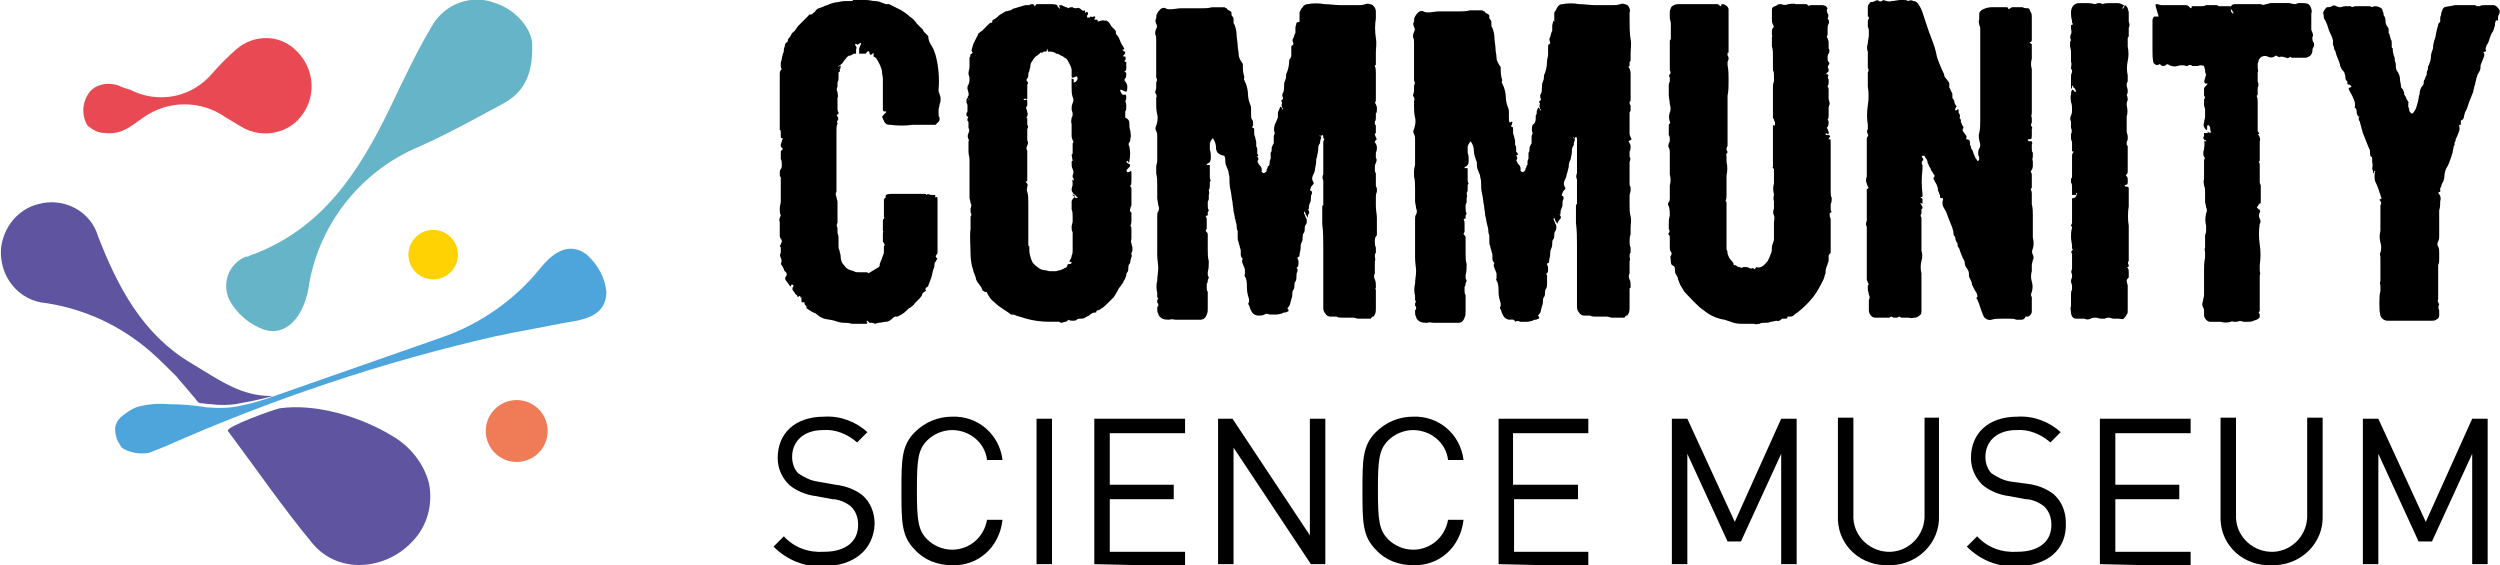 <?xml version="1.0" encoding="utf-8"?>
<!-- Generator: Adobe Illustrator 25.0.1, SVG Export Plug-In . SVG Version: 6.00 Build 0)  -->
<svg version="1.1" id="Layer_1" xmlns="http://www.w3.org/2000/svg" xmlns:xlink="http://www.w3.org/1999/xlink" x="0px" y="0px"
	 viewBox="0 0 242.4 54.8" style="enable-background:new 0 0 242.4 54.8;" xml:space="preserve">
<style type="text/css">
	.st0{fill:#66B4C8;}
	.st1{fill:#5F54A0;}
	.st2{fill:#E94952;}
	.st3{fill:#4DA5DC;}
	.st4{fill:#FFD204;}
	.st5{fill:#EF7B57;}
</style>
<g id="Group_10" transform="translate(156.004 8)">
	<path id="Path_61" d="M-70.3,3.1c0.1-0.1,0.1-0.1,0.2-0.2s0-0.1-0.2-0.1c0,0-0.1-0.1-0.1-0.1c0-0.1,0-0.2,0-0.3V1.7
		c0-0.3,0-0.7,0-1s0-0.7,0-1c0-0.3-0.1-0.6-0.1-0.9c-0.1-0.3-0.2-0.6-0.4-0.9c0-0.1-0.1-0.1-0.1-0.2c0,0-0.1-0.1-0.1-0.1
		c0,0-0.1-0.1-0.2-0.1c0,0,0-0.1,0-0.2c0-0.2,0-0.2-0.1-0.1s-0.1,0.1-0.2,0.1c-0.1,0-0.1-0.1-0.1-0.2s-0.1-0.2-0.2-0.1
		c0,0-0.1,0.1-0.1,0.1c0,0,0,0.1-0.1,0.1h-0.6c0-0.2,0-0.3,0-0.5c0.1-0.2,0.1-0.3,0.2-0.5c-0.1-0.1-0.1,0-0.3,0.1
		c-0.1,0.1-0.1,0-0.1,0s-0.1-0.1-0.2,0c0,0.1,0.1,0.2,0.1,0.2s0.1,0.1,0,0.3c0,0.1,0,0.3,0,0.4c-0.1,0-0.1,0-0.2,0
		c-0.1,0-0.1,0.1-0.2,0.1c-0.1,0.1-0.2,0.1-0.3,0.1c-0.1,0.1-0.2,0.1-0.3,0.3c-0.1,0.1-0.2,0.2-0.3,0.4c-0.1,0.1-0.2,0.2-0.4,0.3
		c0,0.1,0,0.1,0.1,0s0.1,0,0.1,0c0,0.2,0,0.3-0.1,0.3c0.1,0.2,0,0.3-0.1,0.3c0,0.2,0,0.4,0,0.5c0,0.2,0,0.3-0.1,0.5
		c0,0.1,0,0.1,0,0.2c0,0.1,0,0.1,0,0.2c-0.1,0.2-0.1,0.4,0,0.5c0,0.2,0.1,0.4,0,0.6c0,0.2,0,0.3,0,0.5c0,0.2,0,0.3,0,0.5
		c0,0.1,0,0.3,0.1,0.4c0,0.1,0,0.2-0.1,0.2s-0.1,0.1,0,0.2c0.1,0.1,0.1,0.3,0,0.4c-0.1,0.1,0,0.2,0,0.3c-0.1,0.2-0.1,0.4-0.1,0.6
		c0,0.2,0,0.4,0,0.6s0,0.4,0,0.6s0,0.4,0,0.6c0,0.2,0,0.3,0,0.5c0,0.2,0,0.3,0,0.5c0,0.4,0,0.8,0,1.1v1.1c0,0.2,0,0.3,0,0.5
		c0,0.2,0,0.3,0,0.5c-0.1,0.1-0.1,0.3,0,0.5c0,0.2,0.1,0.3,0.1,0.5c0,0.2,0,0.4,0,0.5c0,0.2,0,0.4,0,0.6c0,0.1,0,0.1,0,0.2
		c0,0,0,0.1,0,0.1c0,0.1,0,0.2,0,0.3c0,0.1,0,0.2,0,0.3c-0.1,0.2-0.1,0.3,0,0.5c0,0.2,0,0.4,0,0.5c0.1,0.2,0.1,0.4,0.1,0.6v0.6
		c0,0.2,0,0.4,0.1,0.5c0,0.2,0.1,0.3,0.1,0.5c0,0.4,0.1,0.7,0.4,1c0.2,0.3,0.5,0.4,0.9,0.5c0.1,0.1,0.3,0.1,0.5,0.1
		c0.2,0,0.3,0,0.5,0c0.1,0,0.1,0,0.2,0c0.1,0,0.1,0,0.2,0.1c0.3-0.2,0.7-0.4,1-0.6c0.1-0.1,0.1-0.2,0.1-0.3s0.1-0.2,0.1-0.3
		c0.1-0.1,0.1-0.3,0.2-0.5c0.1-0.2,0.1-0.3,0.1-0.5c0-0.1,0-0.1,0-0.2c0-0.1,0-0.2,0-0.2c0.1-0.1,0.1-0.2,0-0.3
		c0-0.1-0.1-0.1-0.1-0.2c0-0.1,0-0.2,0-0.3c0-0.1,0-0.2,0-0.3c0-0.1,0-0.1,0-0.2c0-0.1,0.1-0.2,0-0.2c0-0.2,0-0.3,0-0.5
		c0-0.2,0-0.3,0-0.5c0-0.1,0-0.1,0.1-0.2c0-0.1,0.1-0.1,0-0.2c0-0.1,0-0.1,0-0.2s0-0.1,0-0.2c0-0.1,0-0.2,0-0.2s0-0.1,0-0.2
		c0-0.1,0-0.2,0-0.3c0-0.1,0-0.2,0-0.3c0-0.1,0-0.2,0-0.2c0-0.1,0.1-0.2,0.1-0.2c0.1-0.1,0.2-0.1,0.1-0.1s0-0.1,0-0.2
		c0.2-0.1,0.4-0.1,0.5-0.1c0.2,0,0.4,0,0.5,0c0.4,0,0.8,0,1.2,0c0.4,0,0.8,0,1.2,0c0.1,0,0.2,0,0.3,0c0.1,0,0.2,0,0.2,0.1
		c0.1-0.1,0.3-0.1,0.4,0c0.1,0,0.2,0,0.3,0c0.1,0,0.2,0,0.2,0.1c-0.1,0.1,0,0.2,0.1,0.1c0.1,0,0.1,0.1,0.1,0.4s0,0.6,0,0.9
		s0,0.7,0,1s0,0.5,0,0.6v0.8c0,0.3,0,0.5,0,0.8v0.4c0,0.1,0,0.3,0,0.4c0,0.1,0,0.2-0.1,0.3c-0.1,0.1-0.1,0.2,0,0.3
		c0.1,0,0.1,0.1,0,0.2c0,0.1-0.1,0.1-0.1,0.2c-0.1,0.1-0.1,0.2-0.1,0.3c0,0.1,0,0.2-0.1,0.4c-0.1,0.3-0.1,0.5-0.2,0.8
		c-0.1,0.3-0.2,0.5-0.3,0.8c0,0.1-0.1,0.1-0.2,0.2c-0.1,0.1-0.1,0.2,0,0.3c-0.2,0.1-0.4,0.2-0.4,0.4c-0.1,0.2-0.2,0.3-0.3,0.4
		c-0.1,0.1-0.3,0.3-0.4,0.4c-0.1,0.2-0.3,0.3-0.4,0.4c-0.2,0.1-0.3,0.2-0.5,0.4c-0.2,0.2-0.4,0.3-0.6,0.4c-0.1,0.1-0.2,0.1-0.4,0.1
		c-0.1,0-0.2,0.1-0.3,0.2c-0.2,0.2-0.4,0.3-0.6,0.3c-0.2,0-0.5,0.1-0.7,0.1c-0.1,0-0.3,0.1-0.4,0.1c-0.1-0.1-0.2-0.1-0.3-0.1
		c-0.1,0-0.2,0-0.2,0s-0.1-0.1-0.2-0.2c-0.1,0-0.1,0.1,0,0.2c0,0.1-0.1,0.1-0.2,0.1c-0.1,0-0.2,0-0.3,0c-0.2,0-0.3,0-0.5,0
		c-0.2,0-0.4,0-0.5,0c-0.3-0.1-0.6-0.1-0.8-0.1c-0.3,0-0.6-0.1-0.9-0.2c-0.3-0.1-0.6-0.1-1-0.2c-0.3-0.1-0.6-0.3-0.8-0.5
		c-0.3-0.1-0.6-0.3-0.9-0.5c0-0.1,0-0.2-0.1-0.3s-0.1-0.1-0.1-0.3c-0.1,0-0.1,0-0.1,0s-0.1,0.1-0.1,0c-0.1,0-0.1-0.1-0.1-0.2
		c0-0.1,0-0.2,0-0.3c-0.1,0.1-0.1,0.1-0.1,0s0-0.1-0.1-0.1c-0.1,0-0.1,0.1,0,0.1s0,0-0.1,0c-0.1,0-0.1-0.1-0.1-0.1
		c0-0.1-0.1-0.1-0.1-0.1c-0.1-0.1-0.2-0.3-0.3-0.4c-0.1-0.1-0.1-0.3,0-0.4c0.1-0.1,0-0.2-0.1-0.2s-0.1,0-0.1,0.1
		c0,0.1-0.1,0.1-0.2-0.1c-0.1-0.1-0.2-0.3-0.3-0.4c-0.1-0.1-0.1-0.3,0-0.4c0.1-0.1,0.1-0.3,0-0.4c-0.1-0.1-0.1-0.1-0.1-0.1
		c-0.1-0.1-0.1-0.1-0.1-0.2c-0.1-0.2-0.2-0.4-0.3-0.5c0.1-0.2,0.1-0.4,0-0.6c-0.1-0.2-0.1-0.3,0-0.5c0-0.2,0-0.3,0-0.5
		c-0.1-0.1-0.1-0.2,0-0.3c0-0.1,0.1-0.2,0.1-0.3c0-0.1,0-0.2-0.1-0.2c0-0.1-0.1-0.2-0.1-0.3v-0.7c0-0.2,0-0.5,0-0.7
		c-0.1-0.2,0-0.4,0.1-0.6c-0.1-0.2-0.1-0.5-0.1-0.7c0-0.2,0.1-0.5,0.1-0.7v-0.3c0-0.1,0-0.2,0-0.3c0-0.1,0-0.2,0-0.3
		c0-0.1,0-0.2,0-0.3c0-0.1,0-0.2,0-0.2c0-0.1,0-0.2,0-0.2c0-0.1,0-0.3,0-0.4c0-0.1,0-0.2,0-0.3c-0.1-0.1-0.1-0.2-0.1-0.4
		c0-0.2,0-0.3,0.1-0.4c0.1-0.1,0.1-0.3,0.1-0.4c0-0.2,0-0.4-0.1-0.6c0-0.2,0-0.4,0-0.6c0-0.2,0.1-0.3,0.2-0.3c0-0.1-0.1-0.2-0.1-0.2
		c-0.1,0-0.1-0.1-0.1-0.3c0-0.1,0.1-0.2,0.1-0.3c0-0.1,0.1-0.2,0.1-0.3h-0.1c-0.1,0-0.1-0.1-0.1-0.2s0-0.2,0-0.2c0-0.1,0-0.1,0-0.2
		c0-0.1,0-0.2-0.1-0.2c0-0.1,0-0.3,0-0.4c0-0.3,0-0.5,0-0.8V2.4c0-0.3,0-0.7,0-1c0-0.3,0-0.7,0-1c0-0.2,0-0.3,0-0.5
		c0-0.1,0-0.1,0-0.2c0-0.1,0-0.2,0-0.2c0-0.1,0-0.3,0-0.4c0-0.2,0.1-0.3,0.2-0.4c-0.1-0.1-0.1-0.2-0.1-0.3c0-0.1,0-0.2,0-0.3
		c0-0.1,0.1-0.3,0.1-0.4c0-0.2,0.1-0.3,0.1-0.5c0.1-0.1,0.1-0.3,0.1-0.4s0.1-0.3,0.1-0.4c0-0.1,0.1-0.3,0.2-0.3
		c0.1-0.1,0.1-0.2,0.1-0.3c0.2-0.2,0.3-0.4,0.4-0.6c0.1-0.1,0.3-0.2,0.3-0.3c0.1-0.1,0.2-0.3,0.3-0.4c0.2-0.2,0.4-0.4,0.6-0.6
		c0.1-0.1,0.1-0.1,0.2-0.2c0.1-0.1,0.1-0.1,0.2-0.2c0-0.1,0.1-0.1,0.2-0.1c0.1,0,0.2,0,0.2-0.1c0.1-0.1,0.2-0.1,0.3-0.3
		c0.1-0.1,0.2-0.2,0.3-0.2c0.2-0.1,0.4-0.1,0.5-0.2c0.2-0.1,0.4-0.1,0.5-0.2c0.3-0.1,0.6-0.2,0.9-0.2c0.3-0.1,0.6-0.1,0.9-0.1
		c0.1,0,0.2,0,0.3,0c0.1,0,0.2,0,0.2-0.1c0.1,0,0.2-0.1,0.2,0c0.2,0,0.4,0,0.6,0c0.2,0,0.4,0,0.5,0c0.3,0,0.6,0.1,0.8,0.1
		c0.3,0,0.6,0.1,0.8,0.2c0.1,0,0.2,0.1,0.3,0.1c0.1,0,0.2,0,0.3,0c0.2,0.1,0.4,0.2,0.6,0.3c0.2,0.1,0.4,0.2,0.6,0.3
		c0.3,0.2,0.6,0.4,0.8,0.6c0.3,0.2,0.5,0.4,0.7,0.7c0.1,0.1,0.2,0.2,0.3,0.3c0.1,0.1,0.2,0.2,0.3,0.3c0,0.1,0.1,0.2,0.2,0.3
		c0.1,0.1,0.2,0.2,0.3,0.3c0,0.3,0.1,0.6,0.3,0.9c0.2,0.3,0.3,0.6,0.4,0.9c0.3,1.1,0.4,2.3,0.3,3.4c0,0.1,0,0.3,0.1,0.4
		c0,0.1,0.1,0.3,0.1,0.4c0,0.2,0,0.4-0.1,0.6c0,0.2-0.1,0.4-0.1,0.6V3c0,0.2,0,0.3,0.1,0.4c0,0.2,0,0.3-0.1,0.4
		c-0.1,0.1-0.2,0.2-0.3,0.3c-0.7,0-1.4,0-2.2,0c-0.7,0.1-1.4,0.1-2.2,0c-0.1,0-0.3,0-0.4-0.1c-0.1-0.1-0.2-0.2-0.2-0.3
		c-0.1-0.1-0.1-0.3-0.2-0.4C-70.4,3.3-70.4,3.2-70.3,3.1z"/>
	<path id="Path_62" d="M-46.5,4c0,0.2,0,0.5,0.1,0.7c0,0.2,0.1,0.5,0,0.7c0,0.1,0,0.3-0.1,0.4c-0.1,0.1-0.1,0.3,0,0.4
		c0.1,0.5,0.1,0.9,0,1.4c0,0,0,0.1,0,0.1c-0.1,0.1-0.1,0.1-0.1,0c0-0.1-0.1-0.1-0.1-0.1c0,0-0.1,0.1-0.1,0.1
		c0.1,0.1,0.2,0.2,0.3,0.2c0.1,0.1,0.1,0.2,0,0.3c-0.1,0.1-0.1,0.1-0.2,0.2c-0.1,0.1-0.1,0.2,0,0.3c0.1,0,0.2,0,0.3-0.1
		c0.1-0.1,0.1,0,0.1,0.3v0.6c0,0.2,0,0.4-0.1,0.5c0,0.1,0,0.1,0,0.1c0,0,0.1,0.1,0.1,0.1c0,0.1,0,0.2,0,0.3v0.3c0,0.2,0,0.4,0,0.6
		c0,0.2,0,0.4,0,0.5c0,0.1-0.1,0.2-0.1,0.3c0,0.1-0.1,0.2,0,0.3c0,0.1,0.1,0.1,0.1,0.1c0,0,0,0.1,0,0.1c0,0.2,0,0.4,0,0.6
		c0,0.2,0,0.4-0.1,0.6c0.1,0.1,0.1,0.2,0.1,0.4c0,0.1,0,0.3,0,0.4c0,0.1,0,0.3,0,0.4c0,0.2-0.1,0.3,0,0.5c0,0.1,0.1,0.3,0.1,0.5
		c0,0.2,0,0.3-0.1,0.4c0,0.1,0,0.1,0,0.2c0,0.1,0.1,0.1,0,0.2c0,0.1-0.1,0.3-0.1,0.4c0,0.1,0,0.2-0.1,0.3c-0.1,0.1-0.1,0.3-0.1,0.4
		c0,0.1,0,0.3-0.1,0.4c-0.1,0.1-0.1,0.2-0.1,0.3c0,0.1-0.1,0.2-0.1,0.3c-0.1,0.2-0.2,0.3-0.2,0.4c-0.1,0.1-0.2,0.3-0.3,0.4
		c-0.1,0.1-0.2,0.3-0.3,0.5s-0.2,0.3-0.3,0.5c-0.2,0.2-0.4,0.4-0.6,0.6c-0.2,0.2-0.4,0.4-0.6,0.5c-0.1,0.1-0.3,0.2-0.4,0.2
		c-0.1,0-0.1,0.1-0.1,0.1c0,0.1,0,0.1-0.1,0.1c-0.2,0-0.4,0.1-0.5,0.2c-0.1,0.1-0.3,0.2-0.5,0.3c-0.1,0.1-0.3,0.1-0.4,0.1
		c-0.2,0-0.3,0-0.4,0.1c-0.1,0.1-0.2,0.1-0.4,0.1c-0.1,0-0.3,0-0.4-0.1c-0.1,0.1-0.2,0.2-0.3,0.2c-0.1,0-0.3,0.1-0.4,0.1
		c-0.1,0-0.2-0.1-0.2-0.1s-0.1,0-0.2,0c-0.1,0-0.3,0-0.4,0h-0.4c-0.7,0-1.5-0.1-2.2-0.3c-0.3-0.1-0.7-0.2-1-0.3
		c-0.1-0.1-0.3-0.1-0.5-0.1c-0.2-0.2-0.4-0.3-0.7-0.5c-0.3-0.2-0.6-0.4-0.9-0.7c-0.3-0.2-0.5-0.5-0.7-0.9c0-0.1-0.1-0.1-0.2-0.1
		c-0.1,0-0.1-0.1-0.2-0.1c-0.1-0.1-0.1-0.3-0.2-0.4c-0.1-0.1-0.2-0.3-0.3-0.4c-0.1-0.2-0.2-0.3-0.2-0.5c-0.3-0.7-0.5-1.5-0.5-2.3
		c0-0.8-0.1-1.6,0-2.4c0-0.2,0-0.4,0-0.6c0-0.2,0-0.4,0-0.6c0.1-0.1,0.1-0.3,0-0.4c0-0.1,0-0.3,0-0.4c0.1-0.2,0.1-0.4,0-0.5
		c0-0.2-0.1-0.4-0.1-0.5c0-0.2,0-0.5,0-0.7c0-0.2,0-0.5,0-0.7c0-0.4,0-0.7,0-1.1c0-0.4,0-0.8,0-1.2c0-0.3-0.1-0.5-0.1-0.8
		c0-0.3,0-0.5,0-0.8c0-0.1,0-0.2,0-0.2s0.1-0.1,0-0.2c-0.1-0.2-0.1-0.4,0-0.6c0.1-0.2,0.1-0.3,0-0.5c0-0.2,0-0.3,0-0.5
		c0-0.1,0-0.1-0.1-0.2c0-0.1,0-0.1,0-0.2c0,0,0,0,0,0c0.1-0.1,0.1-0.2,0-0.2c-0.1,0-0.1-0.1-0.1-0.3c0-0.1,0.1-0.1,0.1-0.2
		c0-0.1,0-0.1,0-0.2c0-0.1,0-0.2,0-0.4c0-0.1-0.1-0.2-0.1-0.3V1.8c0-0.1,0-0.2,0.1-0.3c0.1,0,0.1,0,0.1,0.1c0,0.1,0.1,0.1,0.1,0.1
		c-0.1-0.1-0.1-0.2-0.2-0.3C-62,1.2-62.1,1.1-62.1,1c0-0.1-0.1-0.3-0.1-0.4c0-0.2,0-0.3,0.1-0.4C-62,0-62-0.2-62-0.4
		c0-0.2-0.1-0.3-0.1-0.5c0-0.2,0.1-0.4,0.1-0.6c0-0.2,0-0.4,0-0.6c0-0.1,0-0.2,0-0.3c0-0.1,0.1-0.1,0.1-0.2c-0.1-0.1,0-0.1,0.1-0.2
		s0.2-0.1,0.1-0.1c-0.1-0.1-0.1-0.2-0.1-0.3c0.1-0.2,0.1-0.4,0.2-0.6c0.1-0.2,0.2-0.4,0.3-0.6c0.1-0.1,0.1-0.3,0.2-0.4
		C-61-4.8-60.9-5-60.8-5c0.1-0.1,0.2-0.2,0.3-0.3c0.1-0.1,0.2-0.2,0.3-0.3c0.1-0.1,0.2-0.2,0.3-0.2c0.1,0,0.1,0,0.1-0.1
		s0-0.1,0.1-0.2c0.1,0,0.2-0.1,0.2-0.1c0.2-0.1,0.3-0.3,0.5-0.4s0.3-0.2,0.5-0.3c0.2,0,0.3-0.1,0.5-0.1c0.1-0.1,0.3-0.2,0.4-0.2
		c0.3-0.1,0.7-0.2,1-0.3c0.1,0,0.1,0,0.1,0c0,0,0.1,0,0.1,0c0.1,0,0.1,0,0.1,0s0.1,0,0.1,0c0.1-0.1,0.2-0.1,0.3-0.1
		c0.1,0,0.2,0.1,0.2,0.2c0.1,0,0.1-0.1,0.1-0.1c0,0,0.1-0.1,0.1-0.1h0.8c0.2,0,0.4,0,0.6,0s0.4,0,0.6,0.1c0,0.1,0.1,0.2,0.2,0.3
		c0.1,0.1,0.1,0,0-0.2c0-0.1,0-0.1,0.1-0.1c0.1,0,0.2,0,0.3,0.1c0.1,0,0.2,0.1,0.3,0.1c0.1,0,0.1,0.1,0.2,0.1
		c0.1-0.1,0.2-0.1,0.3-0.1c0,0,0,0,0.1,0c0.1,0.1,0.2,0.1,0.4,0.1c0.1-0.1,0.3,0,0.4,0.1c0.1,0.1,0.2,0.2,0.4,0.1
		c0,0.2,0,0.3,0.1,0.2s0.1-0.1,0.2,0.1c0,0.1,0,0.1-0.1,0.2c0,0.1,0,0.1,0,0.2c0.1,0,0.1,0,0.2,0c0.1,0,0.1,0,0.1-0.1
		c0.1,0,0.2,0.1,0.3,0c0.2,0,0.2,0,0.2,0.1c-0.1,0.1-0.1,0.2-0.1,0.2c0.1,0,0.2,0,0.2,0c0.1,0,0.2,0.1,0.1,0.2C-49-6.1-49-6-48.9-6
		s0.1,0,0.2,0c0.1,0.1,0.2,0.1,0.3,0.3c0.1,0.1,0.1,0.2,0.2,0.3l0.3,0.3c0.1,0.1,0.1,0.2,0.1,0.4c0.1,0.1,0.2,0.2,0.3,0.4
		c0.1,0.2,0.1,0.3,0.2,0.5l0.3,0.5c0,0.1,0,0.1-0.1,0.1c-0.1,0-0.1,0.1,0,0.1c0.1,0.1,0.2,0.1,0.2,0.2c0,0.1-0.1,0.2-0.2,0.3
		c0,0.1,0.1,0.1,0.1,0.1s0.1-0.1,0.1,0c0.1,0.2,0,0.4-0.1,0.4c0,0,0.1,0.1,0.1,0.1c0.1,0,0.1,0,0.1,0c0,0.1,0,0.2,0,0.3
		c0,0.1,0,0.2,0,0.3c0,0.1,0,0.2-0.1,0.3c-0.1,0-0.1,0.1,0,0.1c0.1,0,0.1,0.1,0.1,0.2c0,0.1,0,0.3-0.1,0.4c-0.1,0.1-0.1,0.2,0,0.3
		c0.1,0.1,0.2,0.3,0.2,0.5c0,0.2,0,0.4-0.1,0.5c-0.1,0-0.2-0.1-0.3-0.1c-0.1-0.1-0.2-0.1-0.3-0.1c0,0,0,0.1,0.1,0.3s0.2,0.2,0.3,0.2
		c0.1-0.1,0.2,0,0.2,0.2c0,0.1,0,0.3-0.1,0.4c0.1,0.2,0.1,0.4,0.1,0.5c0,0.2,0,0.4-0.1,0.5c0,0.2,0,0.4,0,0.6
		C-46.5,3.6-46.5,3.8-46.5,4z M-51.9,10.9c0.1,0,0.1,0.1,0.1,0.2c0,0.1,0.1,0.1,0.2,0.1c0,0,0,0,0.1,0c-0.1-0.1-0.2-0.3-0.4-0.4
		c-0.1-0.1-0.2-0.3-0.2-0.4c0-0.2,0.1-0.4,0.1-0.5c0-0.2,0-0.4-0.1-0.5c0.1,0.1,0.2,0.1,0.2,0.1c0,0,0-0.1,0-0.1
		c0-0.1,0-0.1-0.1-0.2c0-0.1,0-0.1,0-0.2c0.1-0.2,0.1-0.4,0-0.6c-0.1-0.2-0.1-0.4-0.1-0.6c0,0,0-0.1,0-0.1c0,0,0-0.1,0.1-0.1
		L-52.1,7c0.1-0.1,0.1-0.1,0.1-0.2c0-0.1,0-0.2,0-0.3c0-0.1,0-0.2,0-0.3c0-0.1,0-0.2,0-0.3c0.1-0.1,0.1-0.2,0-0.3
		c0-0.1-0.1-0.2-0.1-0.4c0-0.2,0-0.4,0-0.6c0-0.2,0-0.4,0-0.6c-0.1-0.2,0-0.4,0-0.6C-52,3.3-52,3.2-52,3c0-0.1-0.1-0.3-0.1-0.4
		c0-0.2,0-0.4,0.1-0.6c0.1-0.2,0.1-0.4,0-0.6c-0.1-0.3-0.1-0.6-0.1-0.9c0-0.3,0-0.6,0-0.9c0.2,0.1,0.2,0.1,0.2,0.1s0,0.1,0,0.3
		c0.1,0,0.3-0.1,0.3-0.2c0.1-0.1,0.1-0.3,0-0.4c-0.1,0-0.2,0.1-0.3,0.1c-0.1,0.1-0.2,0-0.2-0.1c0-0.1,0-0.2,0-0.3c0-0.1,0-0.2,0-0.3
		c0-0.2-0.1-0.4-0.2-0.6c-0.1-0.2-0.2-0.4-0.3-0.5c-0.2-0.1-0.4-0.3-0.5-0.3c-0.2-0.1-0.3-0.2-0.5-0.2C-53.8-3-54.1-3-54.4-3
		c0,0,0-0.1,0-0.1c-0.1-0.1-0.1-0.1,0-0.1c-0.1-0.1-0.1-0.1-0.1,0s0,0.2-0.1,0.2c-0.1,0-0.2,0-0.1,0s0,0-0.1,0
		c-0.1,0.1-0.1,0.1-0.2,0.1c-0.1,0-0.2,0-0.2,0.1c-0.1,0.1-0.3,0.2-0.4,0.3c-0.1,0.1-0.2,0.2-0.3,0.4c-0.1,0.1-0.2,0.3-0.2,0.5
		c0,0.2-0.1,0.3-0.1,0.5c-0.1,0.1-0.1,0.3-0.1,0.4c0,0.1,0,0.2-0.1,0.3c-0.1,0.1-0.1,0.2,0,0.3c0.1,0.1,0.1,0.2,0,0.3
		c0,0.2,0,0.4,0,0.6c0,0.2,0,0.4,0,0.6c0,0.2,0,0.3-0.1,0.2s-0.1,0-0.2,0c-0.1,0.1-0.1,0.1,0,0.1s0.1,0,0.1,0c0.1-0.1,0.2,0,0.2,0.1
		v0.4c0,0.1-0.1,0.1-0.1,0.2c0,0,0,0.1,0,0.1c0,0.1,0.1,0.2,0.1,0.4c0.1,0.1,0,0.3,0,0.4c-0.1,0-0.1,0.1,0,0.2c0,0.1,0,0.1,0,0.2
		c0,0.1,0,0.1,0,0.2c0,0.1,0,0.1,0,0.2c0.1,0.1,0.1,0.3,0,0.4c0,0.4,0,0.7,0,1.1c0.1,0.2,0.1,0.3,0,0.5c-0.1,0.2-0.1,0.4,0,0.5
		c0,0.1,0,0.3,0,0.4s0,0.3,0,0.4c0,0.1,0,0.2,0,0.4c0,0.1,0,0.2,0,0.4c0,0.2,0,0.3,0,0.5c0,0.2,0,0.3,0,0.5v0.3
		c0,0.1-0.1,0.1-0.1,0.1c0,0,0,0,0,0c-0.1,0-0.1,0,0,0.1c0.1,0.1,0.2,0.2,0.1,0.4c0,0.2-0.1,0.3,0,0.5c0.1,0.3,0.1,0.7,0.1,1
		c0,0.4,0,0.7,0,1c0,0.2,0,0.4,0,0.6c0,0.2,0,0.4,0,0.6c0,0.1,0,0.1,0,0.2c0,0.1,0,0.1,0,0.2c0,0.1,0,0.3,0,0.4v0.8
		c0,0.1,0,0.3,0,0.4c0.1,0.1,0.1,0.1,0.1,0.2c0,0.1,0,0.2,0,0.3c0,0.3,0.1,0.6,0.2,0.9c0.1,0.3,0.3,0.5,0.6,0.7
		c0.2,0.2,0.5,0.3,0.7,0.3c0.2,0,0.3,0.1,0.5,0.1c0.2,0,0.3,0,0.5,0c0.2,0,0.3-0.1,0.5-0.1c0.2-0.1,0.3-0.1,0.4-0.2
		c0.1,0,0.2-0.1,0.2-0.1s0.1-0.1,0.1-0.2c0-0.1,0.1-0.1,0.2-0.1c0.1,0,0.1,0,0.2-0.1c0-0.1,0-0.1-0.1-0.1s-0.1,0-0.1-0.1
		c0.1-0.2,0.2-0.3,0.2-0.5c0.1-0.2,0.1-0.3,0.1-0.5c0-0.2,0-0.4,0-0.6v-0.6c0-0.2,0-0.4,0-0.6c-0.1-0.1-0.1-0.3-0.1-0.5
		c0-0.2,0.1-0.4,0.1-0.5c0-0.1,0-0.3,0-0.5s0-0.5-0.1-0.7c0-0.2,0-0.5,0-0.7c0-0.2,0.1-0.3,0.2-0.4c0.1-0.1,0.1-0.1,0-0.2
		C-52.1,10.9-52,10.8-51.9,10.9L-51.9,10.9z"/>
	<path id="Path_63" d="M-22.7,15.4c0,0.2,0,0.4,0.1,0.6c0,0.2,0,0.3,0,0.5c-0.1,0.1-0.1,0.3-0.1,0.4c0,0.1,0.1,0.3,0,0.4
		c0,0.2,0,0.4,0,0.6c0,0.2,0,0.4,0,0.6c-0.1,0.2-0.1,0.4,0,0.6c0.1,0.2,0.1,0.4,0.1,0.6c0,0.1,0,0.2,0,0.2c0,0-0.1,0.1,0,0.2
		c0,0.1,0,0.2,0,0.3c0,0.1,0,0.2,0,0.3c0,0.2,0,0.4,0,0.6c0,0.2,0,0.4,0,0.6c0,0.2,0,0.4-0.1,0.6c-0.1,0.2-0.1,0.2-0.2,0.2
		s-0.1,0.1-0.2,0.2c-0.2,0-0.4,0-0.6,0c-0.2,0-0.4,0-0.6,0c-0.2,0-0.3-0.1-0.5-0.1c-0.1,0-0.2,0-0.3,0c-0.1,0-0.2,0-0.3,0
		c-0.2,0-0.4,0-0.5,0s-0.4,0-0.5-0.1c-0.3,0-0.5,0-0.6,0c-0.2,0-0.4-0.1-0.5-0.3c-0.1-0.1-0.2-0.3-0.2-0.5c0-0.2,0-0.3,0-0.5
		c0-0.2,0-0.4,0-0.6c0-0.2,0-0.4,0-0.6c0-0.2,0-0.4,0-0.5s0-0.3,0-0.5c0-0.2,0-0.4,0-0.6c0-0.2,0-0.4,0-0.5c0-0.7,0-1.4,0-2.2
		c0-0.7,0-1.4-0.1-2.2c0-0.1,0-0.3,0-0.4c0-0.2,0-0.3,0-0.5c0-0.1,0-0.1,0-0.2c0,0,0-0.1,0-0.3v-0.2c0-0.1,0-0.2,0.1-0.2
		c0-0.2,0-0.4,0-0.6s0-0.4,0-0.6c0-0.2,0-0.4,0-0.6c0-0.2,0-0.4,0-0.6c-0.1-0.2-0.1-0.4,0-0.6c0-0.2,0-0.4,0-0.6c0-0.4,0-0.7,0-1.1
		c0-0.1,0-0.2,0-0.4s0-0.3,0-0.5c0-0.2,0-0.3,0-0.5c0-0.2,0.1-0.2,0.1-0.3c-0.1-0.1-0.1-0.1-0.1-0.2c0-0.1,0-0.2-0.1-0.2
		c-0.1,0-0.1,0.1-0.1,0.1c0,0.1-0.1,0-0.1-0.1c-0.1,0.1-0.1,0.1,0,0.1c0,0,0.1,0.1,0.1,0.1c0,0.1-0.1,0.3-0.1,0.4
		c0,0.1,0,0.2-0.1,0.3c-0.1,0.2-0.1,0.4-0.1,0.6c0,0.2-0.1,0.4-0.1,0.6c-0.1,0.2-0.1,0.4-0.1,0.6c0,0.2-0.1,0.4-0.1,0.6
		c0,0.2-0.1,0.4-0.2,0.6c-0.1,0.2-0.1,0.4,0,0.6c0.1,0.1,0.1,0.2,0,0.3c-0.1,0.1-0.2,0.2-0.2,0.3c-0.1,0.2-0.1,0.3,0,0.3
		s0.1,0.1,0.1,0.3c-0.1,0.1-0.1,0.3-0.1,0.4c0,0.2,0,0.3-0.1,0.5c-0.1,0.2-0.1,0.4-0.1,0.5c0,0.1,0,0.1,0,0.1c0,0-0.1,0-0.1,0
		c0.1,0.1,0.2,0.3,0.1,0.4c-0.1,0.1-0.1,0.3-0.1,0.4c-0.1-0.1-0.1-0.2-0.2-0.3c0-0.1-0.1-0.2-0.1-0.3c-0.1,0.1-0.1,0.2,0,0.3
		c0,0.1,0.1,0.2,0.1,0.3c0.1,0.1,0.1,0.2,0.1,0.3c0,0.1,0,0.3-0.1,0.4c-0.1,0.1-0.1,0.3-0.1,0.4c0,0.1,0,0.3-0.1,0.4
		c-0.1,0.1-0.1,0.3-0.1,0.4c0,0.2,0,0.3-0.1,0.5c-0.1,0.2-0.1,0.4-0.1,0.6c0,0.2-0.1,0.4-0.1,0.6c0,0.1,0,0.2-0.1,0.2
		s-0.1,0.1-0.1,0.2c0.1,0.1,0.1,0.2,0.1,0.4c0,0.1,0,0.3-0.1,0.4c-0.1,0-0.1,0.1,0,0.2c0,0.1,0,0.2,0,0.2c-0.1,0.2-0.1,0.3-0.1,0.5
		c0,0.2,0,0.3-0.1,0.5c-0.1,0.1-0.1,0.3-0.1,0.4c0,0.1,0,0.3-0.1,0.4c-0.1,0.1-0.1,0.3-0.1,0.4c0,0.1,0,0.3-0.1,0.5
		c0,0.1-0.1,0.3-0.1,0.4c0,0.1-0.1,0.3-0.2,0.4c-0.1,0.1-0.1,0.1,0,0.2s0,0.1,0,0.2c-0.1,0-0.2,0.1-0.3,0.1s-0.2,0-0.3,0.1
		c-0.1,0-0.3,0.1-0.6,0.1c-0.2,0-0.4,0-0.6,0c-0.2-0.1-0.4-0.1-0.5,0c-0.2,0.1-0.4,0.1-0.6,0.1c-0.3,0-0.6-0.2-0.7-0.5
		c-0.1-0.1-0.1-0.3-0.2-0.5c-0.1-0.1-0.1-0.2,0-0.3c0-0.1,0-0.2,0-0.3c-0.1-0.3-0.2-0.7-0.2-1c0-0.3,0-0.7-0.1-1
		c0-0.1-0.1-0.1-0.1-0.2c0-0.1-0.1-0.1,0-0.2c0-0.2,0-0.3,0-0.5c-0.1-0.2-0.1-0.3-0.2-0.5c-0.1-0.2-0.1-0.4,0-0.5
		c-0.1-0.1-0.2-0.2-0.2-0.4c0-0.1,0-0.3,0-0.4c0-0.1-0.1-0.3-0.1-0.4c0-0.1-0.1-0.2-0.1-0.4c-0.1-0.2-0.1-0.3-0.1-0.5
		c0-0.2,0-0.4,0-0.6c-0.1-0.2-0.1-0.3-0.1-0.5c0-0.2-0.1-0.4-0.1-0.5c-0.1-0.3-0.1-0.6-0.2-0.9c0-0.3-0.1-0.6-0.1-0.9
		c-0.1-0.4-0.1-0.8-0.2-1.2c-0.1-0.4-0.1-0.8-0.1-1.2c0-0.2-0.1-0.4-0.1-0.6c-0.1-0.2-0.1-0.3-0.2-0.5c-0.1-0.2-0.1-0.4-0.1-0.5
		c0-0.2,0-0.3-0.1-0.5C-38,7-38.1,6.6-38.1,6.3c0-0.3-0.1-0.6-0.3-0.9c-0.1,0.1-0.2,0.2-0.3,0.5c0,0.2,0,0.4,0,0.6
		c0.1,0.3,0.1,0.5,0.1,0.8c0,0.3-0.1,0.5-0.4,0.6c0,0.1,0,0.1,0.1,0.1h0.1c0.1,0,0.1,0,0.1,0.1c0,0.1,0,0.1,0,0.2c0,0.1,0,0.3,0,0.4
		c0,0.1,0,0.3,0,0.4c0,0.1,0,0.3,0.1,0.4c-0.1,0.1-0.1,0.1-0.1,0.2c0,0.1,0,0.2,0,0.3c0,0.1,0,0.3-0.1,0.4c0,0.2,0.1,0.3,0,0.5
		c0,0.1,0,0.1,0,0.2c0,0.1,0,0.1,0,0.2c0,0.1-0.1,0.2-0.1,0.3c0,0.1,0,0.2,0,0.3c0,0.2,0,0.3,0.1,0.5c0,0.1-0.1,0.1-0.1,0.2
		c0,0.1,0,0.1,0,0.2c0,0.1,0,0.1-0.1,0.1c0,0-0.1,0.1-0.1,0.1c0.1,0.1,0.1,0.2,0.1,0.4v0.5c0,0.2,0,0.3,0,0.3c0,0-0.1,0.1-0.1,0.2
		c0.1,0.1,0.2,0.2,0.2,0.3c0,0.2,0,0.4,0,0.5c0,0.2,0,0.4,0,0.6s0,0.3,0,0.4c0,0.4,0,0.8,0.1,1.1c0,0.4,0,0.7-0.1,1.1
		c0,0.1,0,0.1,0,0.2c0,0.1,0,0.1,0.1,0.3c0,0.1-0.1,0.2-0.1,0.3c0,0.1,0,0.2-0.1,0.3c0,0.1,0,0.3,0,0.4c0,0.1,0,0.3,0.1,0.4
		c0,0.2,0,0.4,0,0.5c0,0.2,0,0.4,0,0.5v0.6c0,0.2,0,0.4-0.1,0.6c-0.1,0.3-0.3,0.5-0.6,0.5c-0.3,0-0.6,0-0.8,0c-0.2,0-0.4,0-0.5,0
		s-0.3,0-0.5,0c-0.2,0-0.4,0-0.6,0c-0.2,0-0.4-0.1-0.6,0c-0.2,0-0.5,0-0.7-0.1c-0.2-0.1-0.4-0.3-0.4-0.5c-0.1-0.1-0.1-0.3-0.1-0.5
		c0-0.1,0-0.2,0.1-0.2c0,0,0-0.1,0-0.2c0-0.1-0.1-0.1-0.1-0.2c0-0.1,0-0.1,0-0.2c0.1-0.1,0.1-0.2,0-0.3c0-0.1,0-0.2,0-0.4
		c-0.1-0.4-0.1-0.8,0-1.2c0-0.4,0.1-0.8,0.1-1.2c0-0.4-0.1-0.8-0.1-1.3s0-0.9,0-1.3c0-0.3,0-0.6,0-0.9c0-0.3,0-0.6,0-0.9
		c0-0.2,0-0.4,0-0.6c0-0.2,0-0.4,0.1-0.5c0.1-0.2,0.1-0.4,0-0.6c0-0.2-0.1-0.5-0.1-0.7c0-0.4,0-0.8,0-1.2c0-0.4,0-0.8-0.1-1.2
		c0-0.2,0-0.4,0-0.6c0-0.2,0.1-0.4,0.1-0.6c0-0.2,0-0.5,0-0.7c0-0.2,0-0.5,0-0.7c0-0.2,0-0.4,0-0.5c0-0.2,0-0.3,0-0.5
		c0-0.2,0-0.3-0.1-0.5c-0.1-0.2-0.1-0.3,0-0.5c0.1-0.3,0.2-0.7,0.1-1.1c-0.1-0.4-0.1-0.8-0.1-1.1c0-0.2,0-0.3,0-0.5
		c0.1-0.2,0-0.4-0.1-0.5c0-0.2,0.1-0.3,0.1-0.5c0-0.2,0-0.4,0-0.5c0.1-0.2,0.1-0.3,0-0.5c0-0.2,0-0.4,0-0.5c0-0.2,0-0.4,0-0.6
		c0-0.2,0-0.4,0-0.6v-0.3c0-0.1,0-0.2,0-0.3c0-0.1,0-0.1,0-0.2c0-0.1,0-0.1,0-0.2v-0.5c0-0.2,0-0.4,0-0.5c0-0.2,0-0.3-0.1-0.5
		c0-0.2,0-0.3,0.1-0.5c0.1-0.2,0.1-0.3,0-0.5c-0.1-0.2-0.1-0.4,0-0.5c0-0.2,0-0.4,0.1-0.5c0.1-0.2,0.2-0.3,0.3-0.4
		c0.1-0.1,0.3-0.2,0.5-0.1c0.2,0.1,0.3,0.1,0.5,0.1c0.3,0,0.7-0.1,1-0.1c0.3,0,0.7,0,1,0c0.3,0,0.7,0,1,0c0.3,0,0.7,0,1-0.1
		c0.2,0,0.3,0,0.5,0c0.2,0,0.3,0,0.5,0c0.1,0,0.1,0,0.2,0c0.1,0,0.1,0.1,0.2,0.1c0.1,0,0.1,0,0.1,0s-0.1,0,0,0.1
		c0.1,0.1,0.2,0.1,0.3,0.2c0.1,0,0.1,0.1,0.1,0.3c0,0.1,0.1,0.2,0.1,0.2s0.1,0.1,0.1,0.2c0,0.1,0,0.2,0,0.3c0,0.1,0,0.2,0.1,0.3
		c0.1,0.3,0.2,0.6,0.2,1c0,0.3,0.1,0.7,0.1,1c0,0.3,0.1,0.6,0.1,0.9c0,0.3,0.2,0.6,0.4,0.9c0,0.4,0,0.7,0.1,1.1c0.1,0.2,0,0.3,0,0.4
		c0.1,0.1,0.1,0.3,0.2,0.4c0.1,0.3,0.2,0.7,0.2,1c0,0.4,0.1,0.7,0.2,1c0.1,0.2,0.1,0.3,0.1,0.5c0,0.2,0,0.3,0,0.5
		c0,0.2,0,0.4,0.1,0.5c0.1,0.1,0.1,0.3,0.1,0.5c0,0.1,0,0.1-0.1,0.2c0,0,0,0.1,0.1,0.1c0.1,0,0.1,0.1,0.1,0.2c0,0.1,0,0.1,0,0.2
		c0,0.2,0,0.3,0.1,0.5c0,0.2,0.1,0.3,0.1,0.5c0,0.1,0,0.1,0,0.2c0,0,0,0.1,0,0.2c0.1,0.1,0.1,0.2,0.1,0.3c0,0.1,0,0.2,0,0.2
		c0,0.1,0,0.1,0,0.2c0.1,0.1,0.1,0.2,0.1,0.2c-0.1,0-0.1,0.1-0.1,0.1c0.1,0.1,0.1,0.1,0.1,0.1s0,0.1,0,0.2c-0.1,0.1-0.1,0.2,0,0.3
		c0,0.1,0.1,0.2,0.2,0.3c0.1,0.1,0.2,0.4,0.1,0.5c0.2,0.3,0.3,0.2,0.5,0c0-0.1,0-0.2,0.1-0.3c0-0.1,0-0.2,0.1-0.2
		c0.1-0.1,0.1-0.2,0.1-0.3c0-0.1,0-0.3,0.1-0.4c0-0.1,0-0.2,0-0.3c0-0.1,0-0.2,0-0.3c0.1-0.1,0.1-0.2,0.1-0.4c0-0.1,0-0.2,0.1-0.3
		c0-0.1,0.1-0.2,0.1-0.2c0-0.1,0-0.2,0-0.3c0-0.1,0-0.2,0-0.4c0-0.1,0.1-0.2,0.1-0.3c-0.1-0.2-0.1-0.5,0-0.8
		c0.1-0.2,0.2-0.5,0.3-0.7c0,0,0-0.1,0-0.3c0-0.1,0-0.3,0.1-0.4c0-0.1,0.1-0.2,0.1-0.3c0.1-0.1,0.1-0.1,0.2,0.1s0.1,0.1,0.1,0.1
		s0-0.1,0-0.1c-0.1,0-0.1-0.1-0.1-0.2c0-0.1-0.1-0.1-0.1-0.1c0.1,0,0.1-0.2,0.1-0.3c0,0,0,0,0,0c-0.1-0.1-0.1-0.2,0-0.2
		c0.1-0.1,0.1-0.1,0.1-0.2c-0.1-0.2-0.1-0.4,0-0.5c0.1-0.2,0.1-0.4,0.1-0.6c0-0.2,0-0.4,0.1-0.6c0.1-0.2,0.1-0.4,0.1-0.6
		c0.2-0.4,0.3-0.9,0.3-1.4c0.1-0.1,0.2-0.3,0.2-0.4c0-0.2,0-0.4,0-0.5v-0.3c0-0.1,0-0.2,0.1-0.2l0.1-0.1c0,0,0-0.1,0-0.1
		c-0.1-0.2-0.1-0.4,0-0.5c0.1-0.2,0.1-0.4,0.2-0.5v-0.2c0-0.1,0-0.2,0-0.3c0-0.2,0.1-0.3,0.1-0.5C-30-5.9-30-5.9-30-5.9
		c0-0.1,0-0.1,0-0.1c0-0.1,0-0.1,0-0.2c0-0.1,0-0.2,0-0.3s0-0.2,0-0.3c0.1-0.2,0.1-0.3,0.3-0.5c0.1-0.2,0.3-0.3,0.5-0.3
		c0.5-0.1,1.1-0.1,1.6,0c0.5,0,1.1,0.1,1.6,0.1h1.6c0.3,0,0.5,0,0.8-0.1c0.2-0.1,0.5,0,0.7,0.1c0.2,0.2,0.3,0.4,0.3,0.6
		c0,0.2,0,0.5,0,0.7c-0.1,0.6-0.1,1.2,0,1.9c0.1,0.5,0,1,0,1.4c0,0.1,0,0.2,0,0.4c0,0.1,0,0.2,0,0.3c0,0.1,0,0.1,0,0.2
		c0,0.1,0,0.1,0,0.2c0,0.1,0,0.1,0,0.1s-0.1,0-0.1,0.1c0.1,0.2,0.1,0.5,0.1,0.7c0,0.2,0,0.5,0,0.7v0.8c0,0.1,0,0.2,0,0.3
		c0,0.1,0,0.1,0,0.2c0,0.1,0,0.1,0,0.2c0,0.1,0,0.1,0,0.2c0,0.1,0,0.2,0,0.3c-0.1,0.1-0.1,0.2,0,0.3c0,0.1,0.1,0.2,0.1,0.3v0.3
		c0,0.1,0,0.2-0.1,0.3c0,0.1,0,0.3,0,0.4c0,0.1,0,0.3-0.1,0.4c0,0.1,0,0.1,0,0.2c0,0.1,0.1,0.1,0.1,0.2c0,0.1,0,0.2,0,0.3
		c0,0.1,0,0.2,0,0.3c0,0.1,0,0.1-0.1,0.2c0,0,0,0.1,0.1,0.3s0.1,0.2,0,0.3c-0.1,0.1-0.1,0.1-0.1,0.2c0.1,0.1,0.2,0.3,0.2,0.5
		c0,0.2,0,0.3-0.1,0.5c0,0.2,0,0.3,0,0.5c0.1,0.1,0.1,0.3,0,0.5c-0.1,0.2-0.1,0.3-0.1,0.5c0,0.2,0,0.4,0.1,0.5c0,0.2,0,0.4,0,0.6
		s0,0.4,0,0.6c0,0.1,0.1,0.2,0.1,0.3c0,0.1,0,0.2,0,0.3c-0.1,0.2-0.1,0.4-0.1,0.5c0,0.1,0,0.1,0,0.2c0,0.1,0,0.2,0,0.3
		c0,0.1,0,0.3,0,0.4c0,0.4,0.1,0.8,0.1,1.1s0,0.7,0,1.1c0,0.2,0,0.4,0,0.6C-22.7,15-22.7,15.2-22.7,15.4z"/>
	<path id="Path_64" d="M2,15.4c0,0.2,0,0.4,0.1,0.6c0,0.2,0,0.3,0,0.5C2,16.6,2,16.7,2,16.9c0,0.1,0.1,0.3,0,0.4c0,0.2,0,0.4,0,0.6
		c0,0.2,0,0.4,0,0.6c-0.1,0.2-0.1,0.4,0,0.6c0.1,0.2,0.1,0.4,0.1,0.6c0,0.1,0,0.2,0,0.2C2,19.9,2,20,2,20c0,0.1,0,0.2,0,0.3
		c0,0.1,0,0.2,0,0.3c0,0.2,0,0.4,0,0.6c0,0.2,0,0.4,0,0.6c0,0.2,0,0.4-0.1,0.6c-0.1,0.2-0.1,0.2-0.2,0.2s-0.1,0.1-0.2,0.2
		c-0.2,0-0.4,0-0.6,0c-0.2,0-0.4,0-0.6,0c-0.2,0-0.3-0.1-0.5-0.1c-0.1,0-0.2,0-0.3,0c-0.1,0-0.2,0-0.3,0c-0.2,0-0.4,0-0.5,0
		s-0.4,0-0.5-0.1c-0.3,0-0.5,0-0.6,0c-0.2,0-0.4-0.1-0.5-0.3c-0.1-0.1-0.2-0.3-0.2-0.5c0-0.2,0-0.3,0-0.5c0-0.2,0-0.4,0-0.6
		c0-0.2,0-0.4,0-0.6c0-0.2,0-0.4,0-0.5s0-0.3,0-0.5c0-0.2,0-0.4,0-0.6c0-0.2,0-0.4,0-0.5c0-0.7,0-1.4,0-2.2c0-0.7,0-1.4-0.1-2.2
		c0-0.1,0-0.3,0-0.4c0-0.2,0-0.3,0-0.5c0-0.1,0-0.1,0-0.2c0,0,0-0.1,0-0.3v-0.2c0-0.1,0-0.2,0.1-0.2c0-0.2,0-0.4,0-0.6s0-0.4,0-0.6
		c0-0.2,0-0.4,0-0.6c0-0.2,0-0.4,0-0.6c-0.1-0.2-0.1-0.4,0-0.6c0-0.2,0-0.4,0-0.6c0-0.4,0-0.7,0-1.1c0-0.1,0-0.2,0-0.4s0-0.3,0-0.5
		c0-0.2,0-0.3,0-0.5c0-0.2,0.1-0.2,0.1-0.3C-3,5.7-3.1,5.6-3.1,5.5c0-0.1,0-0.2-0.1-0.2c-0.1,0-0.1,0.1-0.1,0.1c0,0.1-0.1,0-0.1-0.1
		c-0.1,0.1-0.1,0.1,0,0.1c0,0,0.1,0.1,0.1,0.1c0,0.1-0.1,0.3-0.1,0.4c0,0.1,0,0.2-0.1,0.3c-0.1,0.2-0.1,0.4-0.1,0.6
		c0,0.2-0.1,0.4-0.1,0.6C-3.9,7.8-3.9,8-3.9,8.2C-4,8.5-4,8.7-4.1,8.9c0,0.2-0.1,0.4-0.2,0.6c-0.1,0.2-0.1,0.4,0,0.6
		c0.1,0.1,0.1,0.2,0,0.3c-0.1,0.1-0.2,0.2-0.2,0.3c-0.1,0.2-0.1,0.3,0,0.3s0.1,0.1,0.1,0.3c-0.1,0.1-0.1,0.3-0.1,0.4
		c0,0.2,0,0.3-0.1,0.5c-0.1,0.2-0.1,0.4-0.1,0.5c0,0.1,0,0.1,0,0.1c0,0-0.1,0-0.1,0c0.1,0.1,0.2,0.3,0.1,0.4
		C-4.9,13.4-5,13.6-5,13.7c-0.1-0.1-0.1-0.2-0.2-0.3c0-0.1-0.1-0.2-0.1-0.3c-0.1,0.1-0.1,0.2,0,0.3c0,0.1,0.1,0.2,0.1,0.3
		c0.1,0.1,0.1,0.2,0.1,0.3c0,0.1,0,0.3-0.1,0.4c-0.1,0.1-0.1,0.3-0.1,0.4c0,0.1,0,0.3-0.1,0.4c-0.1,0.1-0.1,0.3-0.1,0.4
		c0,0.2,0,0.3-0.1,0.5c-0.1,0.2-0.1,0.4-0.1,0.6c0,0.2-0.1,0.4-0.1,0.6c0,0.1,0,0.2-0.1,0.2s-0.1,0.1-0.1,0.2
		c0.1,0.1,0.1,0.2,0.1,0.4c0,0.1,0,0.3-0.1,0.4c-0.1,0-0.1,0.1,0,0.2c0,0.1,0,0.2,0,0.2C-6,19.1-6,19.3-6,19.5c0,0.2,0,0.3-0.1,0.5
		c-0.1,0.1-0.1,0.3-0.1,0.4c0,0.1,0,0.3-0.1,0.4c-0.1,0.1-0.1,0.3-0.1,0.4c0,0.1,0,0.3-0.1,0.5c0,0.1-0.1,0.3-0.1,0.4
		c0,0.1-0.1,0.3-0.2,0.4c-0.1,0.1-0.1,0.1,0,0.2s0,0.1,0,0.2c-0.1,0-0.2,0.1-0.3,0.1s-0.2,0-0.3,0.1c-0.1,0-0.3,0.1-0.6,0.1
		c-0.2,0-0.4,0-0.6,0c-0.2-0.1-0.4-0.1-0.5,0C-9.2,22.9-9.4,23-9.6,23c-0.3,0-0.6-0.2-0.7-0.5c-0.1-0.1-0.1-0.3-0.2-0.5
		c-0.1-0.1-0.1-0.2,0-0.3c0-0.1,0-0.2,0-0.3c-0.1-0.3-0.2-0.7-0.2-1c0-0.3,0-0.7-0.1-1c0-0.1-0.1-0.1-0.1-0.2c0-0.1-0.1-0.1,0-0.2
		c0-0.2,0-0.3,0-0.5c-0.1-0.2-0.1-0.3-0.2-0.5c-0.1-0.2-0.1-0.4,0-0.5c-0.1-0.1-0.2-0.2-0.2-0.4c0-0.1,0-0.3,0-0.4
		c0-0.1-0.1-0.3-0.1-0.4c0-0.1-0.1-0.2-0.1-0.4c-0.1-0.2-0.1-0.3-0.1-0.5c0-0.2,0-0.4,0-0.6c-0.1-0.2-0.1-0.3-0.1-0.5
		c0-0.2-0.1-0.4-0.1-0.5c-0.1-0.3-0.1-0.6-0.2-0.9c0-0.3-0.1-0.6-0.1-0.9c-0.1-0.4-0.1-0.8-0.2-1.2c-0.1-0.4-0.1-0.8-0.1-1.2
		c0-0.2-0.1-0.4-0.1-0.6c-0.1-0.2-0.1-0.3-0.2-0.5c-0.1-0.2-0.1-0.4-0.1-0.5c0-0.2,0-0.3-0.1-0.5c-0.1-0.3-0.2-0.6-0.2-0.9
		c0-0.3-0.1-0.6-0.3-0.9c-0.1,0.1-0.2,0.2-0.3,0.5c0,0.2,0,0.4,0,0.6c0.1,0.3,0.1,0.5,0.1,0.8c0,0.3-0.1,0.5-0.4,0.6
		c0,0.1,0,0.1,0.1,0.1h0.1c0.1,0,0.1,0,0.1,0.1c0,0.1,0,0.1,0,0.2c0,0.1,0,0.3,0,0.4c0,0.1,0,0.3,0,0.4c0,0.1,0,0.3,0.1,0.4
		c-0.1,0.1-0.1,0.1-0.1,0.2c0,0.1,0,0.2,0,0.3c0,0.1,0,0.3-0.1,0.4c0,0.2,0.1,0.3,0,0.5c0,0.1,0,0.1,0,0.2c0,0.1,0,0.1,0,0.2
		c0,0.1-0.1,0.2-0.1,0.3c0,0.1,0,0.2,0,0.3c0,0.2,0,0.3,0.1,0.5c0,0.1-0.1,0.1-0.1,0.2c0,0.1,0,0.1,0,0.2c0,0.1,0,0.1-0.1,0.1
		c0,0-0.1,0.1-0.1,0.1c0.1,0.1,0.1,0.2,0.1,0.4v0.5c0,0.2,0,0.3,0,0.3c0,0-0.1,0.1-0.1,0.2c0.1,0.1,0.2,0.2,0.2,0.3
		c0,0.2,0,0.4,0,0.5c0,0.2,0,0.4,0,0.6s0,0.3,0,0.4c0,0.4,0,0.8,0.1,1.1c0,0.4,0,0.7-0.1,1.1c0,0.1,0,0.1,0,0.2c0,0.1,0,0.1,0.1,0.3
		c0,0.1-0.1,0.2-0.1,0.3c0,0.1,0,0.2-0.1,0.3c0,0.1,0,0.3,0,0.4c0,0.1,0,0.3,0.1,0.4c0,0.2,0,0.4,0,0.5c0,0.2,0,0.4,0,0.5v0.6
		c0,0.2,0,0.4-0.1,0.6c-0.1,0.3-0.3,0.5-0.6,0.5c-0.3,0-0.6,0-0.8,0c-0.2,0-0.4,0-0.5,0s-0.3,0-0.5,0c-0.2,0-0.4,0-0.6,0
		c-0.2,0-0.4-0.1-0.6,0c-0.2,0-0.5,0-0.7-0.1c-0.2-0.1-0.4-0.3-0.4-0.5c-0.1-0.1-0.1-0.3-0.1-0.5c0-0.1,0-0.2,0.1-0.2
		c0,0,0-0.1,0-0.2c0-0.1-0.1-0.1-0.1-0.2c0-0.1,0-0.1,0-0.2c0.1-0.1,0.1-0.2,0-0.3c0-0.1,0-0.2,0-0.4c-0.1-0.4-0.1-0.8,0-1.2
		c0-0.4,0.1-0.8,0.1-1.2c0-0.4-0.1-0.8-0.1-1.3s0-0.9,0-1.3c0-0.3,0-0.6,0-0.9c0-0.3,0-0.6,0-0.9c0-0.2,0-0.4,0-0.6
		c0-0.2,0-0.4,0.1-0.5c0.1-0.2,0.1-0.4,0-0.6c0-0.2-0.1-0.5-0.1-0.7c0-0.4,0-0.8,0-1.2c0-0.4,0-0.8-0.1-1.2c0-0.2,0-0.4,0-0.6
		c0-0.2,0.1-0.4,0.1-0.6c0-0.2,0-0.5,0-0.7c0-0.2,0-0.5,0-0.7c0-0.2,0-0.4,0-0.5c0-0.2,0-0.3,0-0.5c0-0.2,0-0.3-0.1-0.5
		c-0.1-0.2-0.1-0.3,0-0.5c0.1-0.3,0.2-0.7,0.1-1.1c-0.1-0.4-0.1-0.8-0.1-1.1c0-0.2,0-0.3,0-0.5c0.1-0.2,0-0.4-0.1-0.5
		c0-0.2,0.1-0.3,0.1-0.5c0-0.2,0-0.4,0-0.5c0.1-0.2,0.1-0.3,0-0.5c0-0.2,0-0.4,0-0.5c0-0.2,0-0.4,0-0.6c0-0.2,0-0.4,0-0.6v-0.3
		c0-0.1,0-0.2,0-0.3c0-0.1,0-0.1,0-0.2c0-0.1,0-0.1,0-0.2v-0.5c0-0.2,0-0.4,0-0.5c0-0.2,0-0.3-0.1-0.5c0-0.2,0-0.3,0.1-0.5
		c0.1-0.2,0.1-0.3,0-0.5c-0.1-0.2-0.1-0.4,0-0.5c0-0.2,0-0.4,0.1-0.5c0.1-0.2,0.2-0.3,0.3-0.4c0.1-0.1,0.3-0.2,0.5-0.1
		c0.2,0.1,0.3,0.1,0.5,0.1c0.3,0,0.7-0.1,1-0.1c0.3,0,0.7,0,1,0c0.3,0,0.7,0,1,0c0.3,0,0.7,0,1-0.1c0.2,0,0.3,0,0.5,0
		c0.2,0,0.3,0,0.5,0c0.1,0,0.1,0,0.2,0c0.1,0,0.1,0.1,0.2,0.1c0.1,0,0.1,0,0.1,0s-0.1,0,0,0.1c0.1,0.1,0.2,0.1,0.3,0.2
		c0.1,0,0.1,0.1,0.1,0.3c0,0.1,0.1,0.2,0.1,0.2s0.1,0.1,0.1,0.2c0,0.1,0,0.2,0,0.3c0,0.1,0,0.2,0.1,0.3c0.1,0.3,0.2,0.6,0.2,1
		c0,0.3,0.1,0.7,0.1,1c0,0.3,0.1,0.6,0.1,0.9c0,0.3,0.2,0.6,0.4,0.9c0,0.4,0,0.7,0.1,1.1c0.1,0.2,0,0.3,0,0.4
		c0.1,0.1,0.1,0.3,0.2,0.4c0.1,0.3,0.2,0.7,0.2,1c0,0.4,0.1,0.7,0.2,1c0.1,0.2,0.1,0.3,0.1,0.5c0,0.2,0,0.3,0,0.5
		c0,0.2,0,0.4,0.1,0.5C-9.4,3.7-9.3,3.8-9.4,4c0,0.1,0,0.1-0.1,0.2c0,0,0,0.1,0.1,0.1c0.1,0,0.1,0.1,0.1,0.2c0,0.1,0,0.1,0,0.2
		c0,0.2,0,0.3,0.1,0.5c0,0.2,0.1,0.3,0.1,0.5c0,0.1,0,0.1,0,0.2c0,0,0,0.1,0,0.2C-9,6.1-9,6.2-9,6.3c0,0.1,0,0.2,0,0.2
		c0,0.1,0,0.1,0,0.2C-8.8,6.9-8.8,7-8.8,7C-8.9,7-8.9,7-9,7.1c0.1,0.1,0.1,0.1,0.1,0.1s0,0.1,0,0.2c-0.1,0.1-0.1,0.2,0,0.3
		c0,0.1,0.1,0.2,0.2,0.3c0.1,0.1,0.2,0.4,0.1,0.5c0.2,0.3,0.3,0.2,0.5,0c0-0.1,0-0.2,0.1-0.3c0-0.1,0-0.2,0.1-0.2
		C-7.9,8-7.9,7.9-7.9,7.8c0-0.1,0-0.3,0.1-0.4c0-0.1,0-0.2,0-0.3c0-0.1,0-0.2,0-0.3c0.1-0.1,0.1-0.2,0.1-0.4c0-0.1,0-0.2,0.1-0.3
		c0-0.1,0.1-0.2,0.1-0.2c0-0.1,0-0.2,0-0.3c0-0.1,0-0.2,0-0.4c0-0.1,0.1-0.2,0.1-0.3c-0.1-0.2-0.1-0.5,0-0.8C-7.2,4-7.1,3.8-7.1,3.5
		c0,0,0-0.1,0-0.3C-7,3.1-7,3-7,2.8c0-0.1,0.1-0.2,0.1-0.3c0.1-0.1,0.1-0.1,0.2,0.1s0.1,0.1,0.1,0.1s0-0.1,0-0.1
		c-0.1,0-0.1-0.1-0.1-0.2c0-0.1-0.1-0.1-0.1-0.1c0.1,0,0.1-0.2,0.1-0.3c0,0,0,0,0,0c-0.1-0.1-0.1-0.2,0-0.2c0.1-0.1,0.1-0.1,0.1-0.2
		c-0.1-0.2-0.1-0.4,0-0.5c0.1-0.2,0.1-0.4,0.1-0.6c0-0.2,0-0.4,0.1-0.6c0.1-0.2,0.1-0.4,0.1-0.6c0.2-0.4,0.3-0.9,0.3-1.4
		C-6-2.3-5.9-2.5-5.9-2.7c0-0.2,0-0.4,0-0.5v-0.3c0-0.1,0-0.2,0.1-0.2l0.1-0.1c0,0,0-0.1,0-0.1c-0.1-0.2-0.1-0.4,0-0.5
		C-5.6-4.7-5.6-4.9-5.5-5v-0.2c0-0.1,0-0.2,0-0.3c0-0.2,0.1-0.3,0.1-0.5c0.1,0.1,0.1,0.1,0.1,0.1c0-0.1,0-0.1,0-0.1
		c0-0.1,0-0.1,0-0.2c0-0.1,0-0.2,0-0.3c0-0.1,0-0.2,0-0.3C-5.2-6.9-5.1-7.1-5-7.3c0.1-0.2,0.3-0.3,0.5-0.3c0.5-0.1,1.1-0.1,1.6,0
		c0.5,0,1.1,0.1,1.6,0.1h1.6c0.3,0,0.5,0,0.8-0.1c0.2-0.1,0.5,0,0.7,0.1C2-7.3,2.1-7,2-6.8c0,0.2,0,0.5,0,0.7C2-5.4,2-4.8,2.1-4.2
		c0.1,0.5,0,1,0,1.4c0,0.1,0,0.2,0,0.4c0,0.1,0,0.2,0,0.3C2-2,2-2,2-1.9c0,0.1,0,0.1,0,0.2c0,0.1,0,0.1,0,0.1s-0.1,0-0.1,0.1
		C2-1.4,2.1-1.1,2.1-0.9c0,0.2,0,0.5,0,0.7v0.8c0,0.1,0,0.2,0,0.3c0,0.1,0,0.1,0,0.2c0,0.1,0,0.1,0,0.2c0,0.1,0,0.1,0,0.2
		c0,0.1,0,0.2,0,0.3C2,1.8,2,1.9,2,2c0,0.1,0.1,0.2,0.1,0.3v0.3c0,0.1,0,0.2-0.1,0.3c0,0.1,0,0.3,0,0.4C2,3.6,2,3.7,2,3.8
		c0,0.1,0,0.1,0,0.2C2,4.1,2,4.2,2,4.2c0,0.1,0,0.2,0,0.3c0,0.1,0,0.2,0,0.3C2,4.9,2,5,2,5c0,0,0,0.1,0.1,0.3s0.1,0.2,0,0.3
		C2,5.6,1.9,5.7,1.9,5.7C2,5.9,2.1,6,2.1,6.2c0,0.2,0,0.3-0.1,0.5C2,6.9,2,7,2,7.2c0.1,0.1,0.1,0.3,0,0.5C2,7.8,2,8,2,8.2
		C2,8.3,2,8.5,2,8.7c0,0.2,0,0.4,0,0.6c0,0.2,0,0.4,0,0.6c0,0.1,0.1,0.2,0.1,0.3c0,0.1,0,0.2,0,0.3C2.1,10.6,2,10.8,2,11
		c0,0.1,0,0.1,0,0.2c0,0.1,0,0.2,0,0.3c0,0.1,0,0.3,0,0.4C2,12.3,2,12.6,2.1,13s0,0.7,0,1.1c0,0.2,0,0.4,0,0.6C2,15,2,15.2,2,15.4z"
		/>
	<path id="Path_65" d="M21.4,2.1C21.4,2.1,21.3,2.1,21.4,2.1c-0.1,0.2-0.1,0.3-0.1,0.4c0,0.1,0,0.2,0,0.3c0,0.1,0,0.3,0,0.4
		c0,0.1,0,0.3-0.1,0.4c0.1,0.1,0.1,0.2,0.1,0.3c0,0.1,0,0.2-0.1,0.4c-0.1,0.1-0.1,0.1,0,0.2c0,0.1,0.1,0.2,0.1,0.3
		c0,0.2,0,0.3-0.1,0.2S21,4.9,21,5c0,0.1,0.1,0.1,0.3,0.1c0.1,0,0.2,0.1,0.1,0.2s-0.1,0.2-0.1,0.2c0,0,0.1,0,0.1,0
		c0,0,0.1,0,0.1,0.1c0,0.2,0,0.4,0,0.6v0.6c0,0.2,0,0.4,0,0.6v1.3c0,0.4,0,0.9,0,1.3c0,0.2,0,0.4,0,0.6s0,0.4,0.1,0.6
		c0,0.2,0,0.4-0.1,0.6c0,0.2,0,0.4,0,0.6c0.1,0.1,0.1,0.2,0,0.2c0,0-0.1,0.1-0.1,0.1c0,0.2,0,0.4,0.1,0.5c0,0.1,0,0.2,0,0.3
		c0,0.1,0,0.2,0,0.3c0,0.3,0,0.5,0,0.8c0,0.2,0,0.4,0,0.6s0,0.4,0,0.6c0,0.1,0,0.2,0,0.3c0,0.1,0,0.2,0,0.3c0,0.1,0,0.2-0.1,0.2
		c0,0.1-0.1,0.1-0.1,0.2c0,0.1,0,0.2,0,0.3c0,0.1,0,0.1,0,0.2c0,0.1-0.1,0.2-0.1,0.3s-0.1,0.2-0.1,0.3c-0.1,0.2-0.1,0.4-0.1,0.6
		c-0.1,0.2-0.1,0.4-0.2,0.6c-0.3,0.6-0.6,1.2-1,1.7c-0.4,0.5-0.9,1-1.4,1.4c-0.1,0.1-0.3,0.2-0.4,0.3c-0.1,0.1-0.2,0.2-0.4,0.2
		c-0.1,0-0.1,0-0.2,0c-0.1,0-0.1,0-0.1,0.1c0,0.1-0.1,0.1-0.3,0.1c-0.1,0-0.2,0-0.2,0c0,0-0.1,0-0.1,0.1c-0.1,0-0.1,0.1-0.2,0.1
		c-0.1,0-0.1,0.1-0.2,0c-0.2,0-0.4,0.1-0.6,0.1c-0.2,0.1-0.4,0.1-0.6,0.1c-0.2,0-0.4,0-0.5,0.1c-0.2,0-0.4,0.1-0.5,0h-1
		c-0.3,0-0.7,0-1-0.1c-0.3-0.1-0.6-0.2-0.9-0.3c-0.7-0.1-1.4-0.4-2-0.9c-0.6-0.4-1.1-1-1.6-1.5c-0.1-0.1-0.3-0.3-0.4-0.5
		c-0.1-0.2-0.2-0.3-0.3-0.5c-0.1-0.2-0.1-0.3-0.2-0.5c0-0.2-0.1-0.3-0.2-0.5c-0.1-0.1-0.1-0.3-0.1-0.4c0-0.1,0-0.3-0.1-0.4
		C6,17.7,6,17.5,6,17.3c0-0.2-0.1-0.4,0-0.5c0.1-0.1,0.1-0.3,0-0.4c-0.1-0.1-0.1-0.3-0.1-0.4c0-0.1,0-0.3,0-0.4c0-0.1,0-0.3,0-0.4
		c0,0,0-0.1,0-0.1c0-0.1,0-0.1,0-0.1c0-0.1,0-0.2-0.1-0.2c0-0.1-0.1-0.2,0-0.2c0.1-0.1,0.1-0.3,0-0.4c0-0.1,0-0.3,0-0.4
		c0-0.3,0-0.6,0.1-0.9c0-0.3,0-0.6-0.1-0.9c-0.1-0.1-0.1-0.3,0-0.4c0.1-0.1,0.1-0.3,0.1-0.4c0-0.2,0-0.4,0-0.6c0-0.2,0-0.4,0-0.6
		c0.1-0.4,0.1-0.7,0-1.1c0-0.4,0-0.7,0-1.1v-1c0-0.2,0-0.3-0.1-0.5c-0.1-0.1,0-0.3,0-0.4c0.1-0.1,0.1-0.3,0.1-0.4
		c0-0.1,0-0.3-0.1-0.4V4.2c0-0.1,0-0.2,0.1-0.2c0-0.1,0.1-0.2,0-0.2C5.8,3.5,5.8,3.2,5.9,2.9c0.1-0.2,0.1-0.5,0-0.8
		c0-0.3-0.1-0.6-0.1-0.9c0-0.3,0-0.6,0-0.9c0-0.1,0-0.2,0.1-0.4c0-0.1,0-0.2,0-0.4c-0.1-0.1-0.1-0.2,0-0.3c0.1-0.1,0.1-0.2,0-0.4
		c0-0.1,0-0.3,0-0.4c0-0.1,0-0.3,0-0.4c0-0.2,0-0.4,0-0.5c0-0.2,0-0.4,0-0.5c0-0.1,0-0.3,0-0.4v-0.4c0-0.1,0-0.1,0-0.2
		c0-0.1,0-0.1,0.1-0.2c0-0.1,0-0.2,0-0.3c0-0.1,0-0.2,0-0.3c0-0.1,0-0.3,0-0.4c0-0.2,0-0.3,0-0.5c0-0.2-0.1-0.4-0.1-0.6
		c0-0.2,0-0.4,0-0.6C5.9-6.9,5.9-7,6-7.2c0-0.1,0.1-0.2,0.3-0.3c0.2-0.1,0.3-0.1,0.5-0.1c0.2,0,0.3,0,0.5,0c0.1,0,0.3,0,0.4,0
		c0.1,0,0.3,0,0.4,0c0.2,0,0.4,0,0.6,0s0.4,0,0.6,0c0.1,0,0.2,0,0.4,0c0.1,0,0.2,0,0.4,0c0.1,0,0.3,0,0.4,0c0.1,0,0.2,0.1,0.3,0.2
		c0.1,0,0.1-0.1,0.1-0.1s0-0.1,0-0.1c0.1,0,0.3,0,0.4,0.1c0.2,0.1,0.3,0.3,0.3,0.4c0,0.2,0,0.4,0,0.5c0,0.5,0,1,0,1.5s0,1,0,1.5
		c0,0.1,0,0.2,0,0.3c0,0.1,0,0.2,0,0.4c-0.1,0-0.1,0-0.1,0.1c0,0.1,0,0.1,0,0.2c0.1,0.1,0.1,0.2,0.1,0.3c0,0.1-0.1,0.3-0.1,0.3
		c0,0.1,0,0.2,0,0.3c0.1,0.5,0.1,1,0.1,1.5c0,0.5,0,1-0.1,1.5v0.8c0,0.2,0,0.5,0,0.7c0,0.3,0,0.5,0,0.7c0,0.2,0,0.4,0,0.6
		c0,0.2,0,0.5,0,0.7c0,0.2,0,0.5,0,0.7c0,0.1,0,0.2,0,0.3c0,0.1,0,0.2,0,0.3c0,0.1-0.1,0.2-0.1,0.3c0,0.1,0,0.2,0.1,0.3
		c0,0.1,0,0.1-0.1,0.2c0,0.1-0.1,0.1,0,0.2c0,0.1,0,0.2,0,0.3v0.3c0.1,0.4,0.1,0.9,0,1.3v1.3c0,0.2,0,0.4,0,0.6s0,0.4-0.1,0.6
		c0,0-0.1,0-0.1,0c0,0,0,0,0,0c0,0,0.1,0,0.1,0c0.1,0,0.1,0.1,0.1,0.3s0,0.3,0,0.4v3c0,0.3,0,0.6,0,1c0.1,0.1,0.1,0.3,0.1,0.4
		c0.1,0.3,0.2,0.5,0.4,0.7c0.1,0.1,0.2,0.2,0.2,0.4c0.1,0,0.2,0,0.3,0.1c0.1,0.1,0.2,0.1,0.3,0.1c0.1,0.1,0.2,0.1,0.3,0
		c0.1,0,0.2,0,0.3,0c0.1,0,0.2,0,0.3,0.1c0.1,0,0.2,0.1,0.3,0c0.1,0,0.1,0,0.2,0.1c0.1,0,0.1-0.1,0.1-0.1c0,0,0.1-0.1,0.1-0.1
		c0.2,0.1,0.5,0,0.6-0.1c0.2-0.1,0.3-0.3,0.5-0.5c0.1-0.2,0.2-0.4,0.3-0.7c0.1-0.2,0.1-0.4,0.1-0.6c0-0.1,0-0.2,0.1-0.4
		c0-0.1,0.1-0.2,0.1-0.4c0-0.1,0-0.3,0-0.4c0-0.1,0-0.3,0-0.4c0-0.3,0-0.5,0-0.8c0-0.2,0.1-0.5,0-0.7c-0.1-0.2-0.1-0.4,0-0.7
		c0-0.2,0-0.5,0-0.7c-0.1-0.2,0-0.5,0-0.7c-0.1-0.3-0.1-0.7,0-1V9.6c0-0.3,0-0.5,0-0.8c0-0.1,0-0.2,0-0.3L16,8.4
		c-0.1-0.1-0.2-0.2-0.1-0.2c0-0.1,0-0.2,0-0.3c0-0.6,0-1.3,0-1.9c0-0.6,0-1.3,0-1.9c0.1,0.1,0.2,0.1,0.2,0c0-0.1,0-0.1,0-0.2
		c0-0.1-0.1-0.2-0.1-0.3c0-0.1-0.1-0.1-0.1-0.2V1.2c0-0.2,0-0.5,0-0.7c0-0.2,0-0.4,0.1-0.6c0-0.1,0-0.2,0-0.3v-0.3
		c0-0.2,0-0.3-0.1-0.5c0-0.1,0-0.2,0-0.3c0-0.1,0-0.3,0-0.4c0-0.3,0-0.6,0-0.8s0-0.5-0.1-0.8v-0.7c0-0.1,0-0.1,0-0.2s0.1-0.1,0-0.2
		c0-0.1,0-0.3,0-0.4c0-0.2,0.1-0.3,0.2-0.4c-0.1-0.2-0.2-0.4-0.2-0.6v-1c0-0.1,0-0.2,0.1-0.3c0.1-0.1,0.3-0.1,0.4-0.2
		c0.1-0.1,0.2-0.1,0.4-0.1c0.2,0.1,0.5,0.1,0.7,0c0.2,0,0.5-0.1,0.7,0c0.1,0,0.2,0,0.3,0h0.3c0.1,0,0.3,0,0.4,0
		c0.1,0,0.2,0.1,0.3,0.2c0-0.1,0.1-0.1,0.2-0.1c0.1,0,0.3,0,0.4,0c0.1,0,0.3,0,0.4,0s0.2,0,0.3,0c0.2,0,0.4,0.1,0.5,0.3
		c-0.1,0.1-0.1,0.3,0,0.5c0.1,0.1,0.1,0.3,0,0.5c0.1,0.1,0.2,0.3,0.1,0.5c-0.1,0.2-0.1,0.3-0.1,0.5c0,0.2,0,0.4,0,0.6
		c-0.1,0.1-0.1,0.2,0,0.3c0,0.1,0.1,0.2,0.1,0.4c0,0.1,0,0.2,0,0.3c0,0.1,0,0.2,0,0.3c0.1,0.1,0.1,0.3,0,0.5
		c-0.1,0.1-0.1,0.3-0.1,0.5c0,0.1,0,0.2,0.1,0.3c0.1,0.1,0.1,0.2,0,0.3c-0.1,0.1-0.1,0.3,0,0.4c0,0.2,0,0.3-0.1,0.3
		c-0.1,0.1-0.2,0.2-0.1,0.2c0.1,0,0.1,0,0.2,0.1c-0.1,0.1-0.1,0.3,0,0.4c0,0.1,0,0.3,0,0.4c0,0.1-0.1,0.2-0.1,0.3
		c0.1,0.1,0.1,0.2,0.1,0.3c0,0.1,0,0.3,0,0.4c0,0.2,0,0.3,0,0.5C21.4,1.9,21.4,2,21.4,2.1z"/>
	<path id="Path_66" d="M41,18.3c-0.1,0.3-0.1,0.7,0,1c0.1,0.3,0.1,0.7,0,1c-0.1,0.2-0.1,0.4,0,0.5c0,0.2,0,0.4,0,0.5
		c0,0.1,0,0.3,0,0.4c0,0.2,0,0.3,0,0.5c0,0.2-0.1,0.3-0.2,0.4s-0.2,0.1-0.4,0.1C40.3,22.9,40.2,23,40,23c-0.2,0-0.3,0-0.5,0
		c-0.2-0.1-0.5-0.1-0.7-0.1c-0.2,0-0.5,0-0.7,0c-0.4,0-0.7,0-1,0.1c-0.3,0.1-0.7-0.1-0.8-0.4c-0.1-0.2-0.2-0.5-0.3-0.8
		c-0.1-0.3-0.2-0.6-0.3-0.8c-0.1-0.1-0.1-0.1,0-0.2s0-0.1,0-0.2c0-0.1-0.1-0.3-0.2-0.4c-0.1-0.2-0.2-0.4-0.3-0.6
		c0-0.2-0.1-0.4-0.2-0.6c-0.1-0.1-0.1-0.3-0.1-0.5c0-0.2-0.1-0.3-0.2-0.5c-0.1-0.1-0.2-0.3-0.2-0.5c0-0.2-0.1-0.3-0.2-0.5
		c-0.1-0.2-0.1-0.3-0.2-0.5s-0.1-0.4-0.2-0.5c-0.1-0.1-0.1-0.2-0.1-0.3c0-0.1,0-0.2-0.1-0.2c0-0.1-0.1-0.2-0.1-0.3
		c0-0.1,0-0.2-0.1-0.3c-0.1-0.1-0.1-0.2-0.1-0.4c0-0.1-0.1-0.3-0.1-0.4c-0.1-0.2-0.1-0.3-0.2-0.5s-0.1-0.3-0.2-0.5
		c-0.1-0.3-0.2-0.6-0.4-0.9c-0.2-0.3-0.2-0.6-0.1-0.9c0-0.1-0.1-0.1-0.2-0.1c-0.1,0-0.1-0.1-0.1-0.1c0-0.1,0-0.2,0-0.2
		c-0.1-0.1-0.1-0.2-0.1-0.2c0-0.1-0.1-0.2-0.1-0.2c0-0.2,0-0.3-0.1-0.5c0-0.1-0.1-0.2-0.2-0.4s-0.2-0.3-0.1-0.4
		c0.1-0.1,0.1-0.2,0-0.3c0,0,0,0,0,0c-0.1-0.1-0.1-0.2-0.2-0.3c-0.1-0.1-0.1-0.3-0.2-0.4c-0.1-0.1-0.1-0.3-0.2-0.4
		c0-0.2-0.1-0.4-0.2-0.5c-0.1-0.1-0.1-0.2-0.1-0.2h-0.2c-0.1,0.1-0.1,0.1,0,0.2c0.1,0.1,0.1,0.2,0,0.3c-0.1,0.1-0.1,0.3,0,0.4
		c0,0.1,0,0.3,0,0.4c-0.1,0.8-0.1,1.6,0,2.4V11c0,0.1,0,0.1-0.1,0.1c-0.1,0-0.1,0.1,0,0.1c0,0,0.1,0.1,0.1,0.1c0,0.1,0,0.1,0,0.2
		c0,0.1,0,0.1,0,0.2c0,0.1-0.1,0.1-0.1,0s-0.1,0-0.1,0c0,0.1,0.1,0.1,0.1,0.2c0.1,0.1,0.1,0.1,0.1,0.2c0,0,0,0.1,0,0.1
		c0,0-0.1,0.1-0.1,0.1c0,0.1,0,0.1,0,0.2c0,0.1,0,0.1,0,0.2c-0.1,0.1-0.1,0.3,0,0.4c0,0.1,0,0.3,0,0.4c0,0.1,0,0.3,0,0.4
		c0,0.2,0,0.5,0,0.7c0,0.2,0,0.5,0,0.7c0,0.3,0,0.7,0,1c0.1,0.3,0.1,0.7,0,1c-0.1,0.4-0.1,0.8,0,1.2c0,0.4,0,0.8,0,1.2s0,0.8,0,1.2
		s0,0.8,0,1.2c0,0.2,0,0.4-0.2,0.5c-0.1,0.1-0.3,0.2-0.4,0.2c-0.2,0-0.4,0.1-0.6,0c-0.2,0-0.4,0-0.5,0h-0.2c-0.1,0-0.1,0-0.2-0.1
		c-0.1,0-0.2,0.1-0.3,0.1c-0.1,0-0.2,0-0.3,0c-0.1,0-0.1-0.1-0.2-0.1c0,0-0.1,0-0.2,0.1c-0.1,0-0.2,0-0.2,0c0,0-0.1,0-0.2,0h-0.5
		c-0.2,0-0.4,0-0.5,0c-0.2,0-0.3-0.1-0.4-0.2c-0.1-0.1-0.2-0.3-0.2-0.5v-0.5c0-0.2,0-0.3,0-0.5c0.1-0.2,0.1-0.4,0-0.5
		c0-0.2-0.1-0.4-0.1-0.5V20c0-0.1,0-0.2,0-0.3c0.1-0.1,0.1-0.2,0-0.3c0-0.1-0.1-0.2-0.1-0.3c0-0.3,0-0.5,0-0.8s0-0.5,0-0.7
		c0-0.4,0-0.8,0-1.2c0-0.4,0-0.8,0-1.2v-0.6c0-0.2,0-0.4,0-0.6c-0.1-0.2-0.1-0.4,0-0.6c0-0.2,0-0.4,0-0.6c0-0.2,0-0.4,0-0.6
		c0-0.2,0-0.4,0-0.6c0-0.1,0-0.2,0-0.3c0-0.1,0-0.1,0-0.2c0-0.1,0-0.2,0-0.3c0-0.1,0-0.1,0-0.2v-0.2c0-0.1,0-0.1,0.1-0.1
		c0.1-0.1,0.1-0.1,0-0.2c0-0.1-0.1-0.2-0.1-0.3c-0.1-0.2-0.1-0.4,0-0.7c0-0.2,0-0.5,0-0.7c0-0.4,0-0.8,0-1.2c0-0.4,0-0.8,0-1.2
		c0-0.1,0-0.2,0-0.3c0-0.1,0-0.2,0-0.3c0-0.1,0.1-0.1,0.1-0.2c0,0,0.1-0.1,0-0.2c-0.1-0.2-0.1-0.3,0-0.5c0-0.1,0-0.3,0-0.4
		c-0.1-0.6-0.1-1.2,0-1.9c0.1-0.6,0.1-1.2,0-1.8c0-0.1,0-0.2,0-0.3c0-0.1,0-0.2,0-0.3c0-0.1,0-0.3,0-0.4c0-0.1,0-0.3,0-0.4
		c0.1-0.1,0.1-0.3,0-0.4c0-0.1,0-0.3,0-0.4c0-0.2,0-0.4,0-0.6c0-0.2,0-0.4,0-0.6c-0.1-0.2-0.1-0.5,0-0.8c0-0.3,0.1-0.5,0.1-0.8
		c0-0.1,0-0.3,0-0.4c0-0.1,0-0.2-0.1-0.4c0-0.1,0-0.3,0-0.4c0-0.1,0-0.3,0.1-0.4c0,0,0-0.1,0-0.1c0,0,0-0.1-0.1-0.1
		c0-0.1,0-0.1,0-0.2c0-0.1,0-0.1,0-0.2v-0.4c0-0.1,0-0.3,0.1-0.4c0.1-0.1,0.1-0.2,0.2-0.2c0.1,0,0.2,0,0.4-0.1
		c0.1-0.1,0.3-0.1,0.4,0c0.1,0.1,0.3,0,0.4-0.1c0.3,0.1,0.6,0.2,0.8,0.1c0.3,0,0.6-0.1,0.8-0.1h0.4c0.1,0,0.3,0,0.4,0.1
		c0.2-0.1,0.4-0.1,0.5,0c0.2,0,0.4,0.1,0.5,0.3c0.2,0.3,0.3,0.5,0.4,0.8c0.1,0.3,0.2,0.6,0.3,0.9c0.1,0.3,0.2,0.6,0.3,0.9
		s0.2,0.5,0.3,0.8c0.2,0.5,0.4,1.1,0.5,1.7c0.2,0.6,0.4,1.1,0.7,1.7c0,0.1,0,0.2,0.1,0.3C32.9-0.1,33,0,33,0.1c0,0.1,0,0.3,0,0.4
		c0.1,0.1,0.1,0.2,0.2,0.4c0.1,0.1,0.1,0.2,0.1,0.3c0,0.1,0,0.2,0,0.3c0.1,0.1,0.2,0.3,0.2,0.4c0,0.1,0.1,0.3,0.2,0.4
		c0,0.1-0.1,0.1-0.1,0.2s-0.1,0.2,0,0.2c0,0,0.1,0,0.1,0c0,0,0.1-0.1,0.1-0.1c0.1,0,0.1,0,0.1,0.1c0,0.1,0,0.1,0,0.2
		C34,3.1,34.1,3.2,34,3.4c0,0.1,0.1,0.1,0.1,0.2c0,0.1,0.1,0.1,0,0.2c0.1,0.1,0.1,0.3,0.2,0.4c0.1,0.1,0.1,0.2,0,0.3
		c0,0.1,0,0.2,0,0.2c0.1,0.1,0.2,0.3,0.3,0.4c0.1,0.1,0.1,0.3,0,0.4C34.9,5.5,35,5.6,35,5.8c0,0.2,0,0.3,0.1,0.4
		c0,0.1,0,0.2,0.1,0.3c0.1,0.1,0.1,0.3,0.2,0.5c0.1,0.2,0.1,0.3,0.2,0.4c0.1,0.1,0.1,0.2,0.1,0.2c0.2,0,0.2-0.1,0.2-0.3
		c0-0.1-0.1-0.2-0.1-0.4c0-0.2,0-0.3,0.1-0.5C36,6.3,36,6.1,36,6c-0.1-0.4-0.2-0.8-0.1-1.1C36,4.5,36,4.1,36,3.7c0-0.3,0-0.7,0-1
		c0-0.3,0-0.7,0-1c0-0.2,0-0.3,0-0.5c0-0.2,0-0.4,0-0.5c0-0.4,0-0.9,0-1.3c0-0.8,0-1.5,0-2.3c0-0.7,0-1.5,0-2.2c0-0.2,0-0.3-0.1-0.5
		c0-0.2-0.1-0.3,0-0.5c0-0.2,0-0.3,0-0.5c0-0.2,0.1-0.3,0.2-0.4c0.3-0.2,0.7-0.3,1-0.3c0.5,0,0.8,0,1.1,0c0.1,0,0.2,0,0.3,0
		c0.1,0,0.2,0,0.2,0.1c0,0.1,0.1,0.1,0.2,0c0,0,0,0,0,0c0.1,0,0.1-0.1,0.2-0.1h0.5c0.2,0,0.3,0,0.5,0c0.2,0.1,0.3,0.1,0.5,0.1
		s0.2,0.2,0.3,0.4C41-6.7,41-6.5,41-6.3v0.5c0,0.2,0,0.4,0,0.6c0,0.2,0,0.4,0,0.6c0,0.1,0,0.3,0,0.4c0,0.1,0,0.3-0.2,0.3
		c0,0,0,0,0,0c0,0.1,0,0.1,0.1,0.1c0,0,0.1,0.1,0.1,0.1c0,0.1,0,0.2,0,0.2c0,0.1,0,0.2,0,0.2c0,0.1,0,0.2,0,0.2c0,0.1,0,0.2,0,0.2
		c0,0.1,0,0.2,0,0.3c0,0.1,0,0.2,0,0.3c-0.1,0.3-0.1,0.7,0,1c0,0.3,0,0.6,0,1c0,0.4,0,0.8,0,1.2C41,1.6,41,2,41,2.4
		c0,0.2,0,0.4,0,0.5c0,0.2-0.1,0.4,0,0.5c0,0.2,0,0.3,0,0.5c-0.1,0.1-0.1,0.3,0,0.4c0.1,0.1,0,0.2,0,0.2c0,0,0,0,0,0
		C41,4.7,41,4.8,41,4.9v0.3c0,0.1,0,0.2-0.1,0.3c0,0-0.1,0-0.1,0c0,0-0.1,0-0.1,0c0,0-0.1,0-0.1,0.1c0.1,0.1,0.1,0.1,0.2,0.1h0.1
		c0,0,0.1,0,0.1,0c0,0.1,0.1,0.2,0,0.3C41,6.1,41,6.3,41,6.4c0,0.2,0,0.3,0.1,0.4c0,0.1,0,0.3,0,0.4c0,0.1-0.1,0.3,0,0.4
		c0,0.2,0,0.4,0,0.5c0,0.2-0.1,0.4-0.2,0.5l0.1,0.3C41,9,41,9.1,41,9.2c0,0.1,0,0.1,0,0.2c0,0.1,0,0.1,0,0.2c0,0.1,0,0.1,0,0.2
		s0,0.1,0,0.2c0,0.1,0,0.2,0,0.2c0,0-0.1,0.1-0.1,0.2c0.1,0.1,0.1,0.3,0.1,0.4c0,0.2,0,0.3,0,0.5c0,0.2,0,0.3,0,0.5
		c0.1,0.4,0.1,0.7,0.1,1.1c0,0.3,0,0.7,0,1c0,0.4,0,0.8,0,1.1c0.1,0.4,0.1,0.8,0,1.1c-0.1,0.2-0.1,0.4,0,0.6c0.1,0.2,0.1,0.4,0,0.5
		c0,0.2-0.1,0.3-0.1,0.5c0,0.1,0,0.2,0,0.3C41,18.2,41,18.2,41,18.3z"/>
	<path id="Path_67" d="M50.2,19.2c0,0.2,0.1,0.4,0.1,0.5v1c0,0.3,0,0.7,0,1c0,0.1,0,0.3,0,0.4c0,0.2,0,0.3-0.1,0.4
		c-0.1,0.2-0.2,0.3-0.3,0.4s-0.3,0-0.5,0c-0.2,0-0.3,0-0.5,0l-0.4-0.1c-0.1,0-0.3,0-0.4,0.1c-0.1,0-0.2,0-0.2,0c-0.1,0-0.2,0-0.2,0
		c-0.2,0-0.3-0.1-0.5-0.1c-0.2,0-0.3,0-0.5,0.1c-0.2,0.1-0.4,0.1-0.6,0c-0.2,0-0.4,0-0.6,0c-0.2,0-0.4,0-0.5-0.1
		c-0.1-0.1-0.2-0.3-0.2-0.5c0-0.2-0.1-0.4,0-0.6c0-0.2,0-0.4,0-0.5c0-0.2,0-0.4,0-0.6c0-0.2,0-0.4,0.1-0.5c0-0.1,0-0.3,0-0.4
		c0-0.1-0.1-0.3-0.1-0.4c0-0.1,0-0.2,0.1-0.4c0-0.1,0-0.2,0-0.3c-0.1-0.2-0.1-0.3,0-0.5c0-0.2,0-0.3,0-0.5c0-0.2,0-0.3,0-0.5
		c0-0.2,0-0.3,0-0.5c-0.1-0.1-0.1-0.2,0-0.3c0,0,0,0,0,0c0.1-0.1,0.1-0.1,0-0.2c0-0.1,0-0.1,0-0.2c0-0.3-0.1-0.6-0.1-0.9
		c0-0.3,0-0.6,0.1-0.9c0,0,0-0.1,0-0.1c0,0-0.1-0.1-0.1-0.1c0-0.1,0.1-0.2,0.1-0.3c0-0.1,0-0.2,0-0.3c0-0.4,0-0.8,0-1.2
		c0,0,0-0.1,0-0.2c0-0.1,0-0.2,0-0.3c0-0.1,0-0.2,0-0.3c0-0.1,0.1-0.1,0.1-0.1c0.1,0,0.2,0,0.3-0.2s0.1-0.3,0.1-0.3
		c-0.1,0-0.1,0-0.1,0.1c0,0,0,0.1,0,0.1c-0.1,0-0.3,0-0.4,0c0-0.1,0-0.3,0-0.4v-0.4c0-0.1,0-0.3-0.1-0.4c0-0.2,0-0.3,0-0.4
		c0.1,0,0.1-0.1,0.1-0.3c0-0.2,0-0.4,0-0.5c0-0.2,0-0.4,0-0.5s0-0.3,0-0.4c0-0.1,0-0.3,0-0.4c0-0.1,0-0.3,0.1-0.4
		c0.1-0.1,0.1-0.1,0-0.1s-0.1-0.1-0.1-0.1c0-0.1,0-0.3,0-0.4c0-0.1,0-0.3,0-0.4c0-0.1-0.1-0.2-0.1-0.4c0-0.1,0-0.3,0-0.4
		c0.1-0.2,0.1-0.4,0-0.6c0-0.1,0-0.2,0-0.3c0-0.1,0-0.2,0-0.3c-0.1-0.2-0.1-0.4,0-0.6c0.1-0.2,0.1-0.4,0.1-0.6c0-0.2,0-0.5-0.1-0.7
		c0-0.2-0.1-0.5,0-0.7c0-0.2,0-0.3,0.1-0.5l0,0h0c0.1,0,0.1,0,0.2,0.1c0,0.1,0.1,0.1,0.2,0.1c0,0,0,0,0,0c0-0.1-0.1-0.2-0.1-0.3
		C45,0.5,45,0.4,45,0.3c-0.1,0-0.1,0.1-0.1,0.1v0.2c0,0,0,0,0,0c0,0,0,0,0,0h0c-0.1,0-0.1-0.1-0.1-0.3s0-0.3,0-0.3v-0.5
		c0-0.2,0-0.3,0.1-0.5c0-0.1,0-0.2,0-0.2s-0.1-0.1-0.1-0.2c0-0.2,0.1-0.4,0-0.6v-1c0-0.2-0.1-0.4-0.1-0.6c0-0.2,0-0.4,0.1-0.5
		c-0.1-0.2-0.1-0.4,0-0.6s0-0.4,0-0.6c0-0.1,0-0.1,0-0.2c0,0,0-0.1,0.1-0.1c0.1,0,0.1-0.1,0-0.2c0-0.1,0-0.1,0-0.2
		c-0.1-0.3-0.1-0.6-0.1-0.8c0-0.3,0.1-0.6,0.4-0.8c0.2-0.1,0.3-0.1,0.5-0.1c0.2,0,0.4,0,0.5,0c0.3,0,0.6,0,0.9,0.1
		c0.1,0,0.2-0.1,0.4-0.1c0.1,0,0.3,0,0.3,0.1c0.3-0.1,0.6-0.1,0.9-0.1h0.5c0.2,0,0.3,0,0.5,0.1c0.2,0.1,0.3,0.1,0.2,0.2
		c-0.1,0.1-0.1,0.2-0.1,0.3c0.1-0.1,0.2-0.3,0.2-0.4c0.1,0,0.2,0.1,0.3,0.3c0,0.1,0.1,0.3,0.1,0.4c0,0.2,0,0.3,0,0.5
		c0,0.1,0,0.2,0,0.4c0.1,0.2,0.1,0.4,0,0.6c0,0.2,0,0.4,0,0.6c0,0.1,0,0.2,0,0.2c0,0.1-0.1,0.1-0.1,0.2c0,0.1,0,0.3,0,0.4
		c0,0.1,0,0.3,0,0.4c0.1,0.5,0.1,1,0,1.4c-0.1,0.5-0.1,1,0,1.4c0,0.1,0,0.2,0,0.3c0,0.1,0,0.2,0,0.3c-0.1,0.1-0.1,0.3-0.1,0.4
		c0,0.1,0.1,0.3,0.1,0.5c0,0.1,0,0.3-0.1,0.4c0.1,0.2,0.1,0.4,0.1,0.5c-0.1,0.2-0.1,0.3-0.1,0.5c0.1,0.4,0.1,0.8,0,1.1
		c0,0.1,0,0.2,0,0.3c0,0.1,0,0.2,0,0.3c0,0.1,0,0.3,0,0.4c0,0.1,0,0.3,0,0.4c0,0.2,0.1,0.4,0.1,0.5c0,0.1,0,0.2,0,0.3
		c0,0.1-0.1,0.2-0.1,0.3c0,0.1,0,0.1,0,0.2c0,0.1,0.1,0.1,0.1,0.2c0,0.1,0,0.3,0,0.4c0,0.1,0,0.3,0,0.4c0,0.2,0,0.4,0,0.6
		c0,0.2,0,0.4,0,0.6c0,0.1,0,0.2,0,0.2c0,0.1,0,0.2,0,0.2c0,0.1,0,0.2-0.1,0.3s-0.1,0.1,0,0.2c0.1,0.1,0.1,0.2,0.1,0.3
		c0,0.1,0,0.2,0,0.3c0,0.2-0.1,0.2-0.1,0.2s-0.1,0-0.2,0.1c0,0.1,0.1,0.1,0.2,0.1s0.1,0,0.2,0.1v0.6c0,0.2,0,0.4,0,0.6
		c0,0.2,0,0.4,0,0.6c-0.1,0.6-0.1,1.3,0,1.9c0,0.1,0,0.2,0,0.3c0,0.1,0,0.2,0,0.3c0,0.1,0,0.2,0,0.3c0,0.1,0,0.2,0,0.3
		c0,0.2,0,0.4,0,0.6c0,0.2,0,0.4,0,0.6c0,0.2,0,0.3,0,0.5c0,0.2,0,0.3,0,0.5c-0.1,0.1-0.1,0.3,0,0.4c0,0.1,0,0.2-0.1,0.2
		s0,0.1,0,0.1c0.1,0.1,0.1,0.2,0.1,0.4c0,0.1,0,0.2,0,0.4c0,0,0,0.1,0,0.1C50.3,19,50.2,19.1,50.2,19.2z"/>
	<path id="Path_68" d="M68.2-4.4c0,0.2,0,0.3,0.1,0.5c0.1,0.1,0.1,0.3,0,0.5c-0.1,0.1-0.1,0.3-0.1,0.4c0,0.1-0.1,0.3-0.2,0.4
		c-0.1,0.1-0.2,0.1-0.4,0.2c-0.1,0-0.3,0-0.4,0c-0.1,0-0.2,0-0.3,0c-0.1,0-0.2,0-0.3,0c-0.1,0-0.2,0-0.3,0c-0.1,0-0.2,0-0.2-0.1
		c-0.2,0.1-0.3,0.2-0.4,0.1c-0.1,0-0.3-0.1-0.4-0.1c-0.1,0-0.1,0-0.2,0c-0.1,0-0.1,0.1-0.2,0c-0.1,0-0.1-0.1-0.2-0.1
		c-0.1,0-0.1,0-0.2,0.1c-0.2,0.1-0.4,0.1-0.6,0c-0.2-0.1-0.4-0.1-0.6,0c-0.1,0-0.2,0.2-0.3,0.3c0,0.2-0.1,0.3-0.1,0.4
		c0,0.1,0,0.3,0,0.4c0,0.1,0.1,0.3,0,0.4c0,0.2,0,0.3,0,0.5c0,0.1,0,0.3,0,0.4c0.1,0.2,0.1,0.4,0,0.6c0,0.2,0,0.4,0,0.6
		c0,0,0,0.1,0,0.1c0,0-0.1,0.1-0.1,0.1c0.1,0.2,0.1,0.4,0.1,0.6c0,0.4,0,0.7,0,1.1c0,0.4,0,0.7,0,1.1v0.3c0,0.1,0,0.2,0,0.3
		C63.1,5,63.1,5,63,5c-0.1,0-0.1,0.1,0,0.1c0.1,0.2,0.2,0.4,0.1,0.6c0,0.2,0,0.4,0,0.6c0,0.2,0,0.4,0,0.6s0,0.4,0,0.6
		c0,0.1,0,0.1,0,0.1c0,0-0.1,0.1-0.1,0.1c0.1,0.1,0.1,0.2,0.1,0.3c0,0.1,0,0.3,0,0.4V9c0,0.1,0,0.1,0,0.2c0,0.1,0,0.1,0,0.2
		c0,0.1,0,0.2,0,0.3c0,0.1,0.1,0.2,0.1,0.3c0,0.4,0,0.8,0,1.1v0.6c-0.1,0-0.2,0.1-0.3,0.3c-0.1,0.1-0.1,0.1,0,0.2
		c0,0,0.1,0.1,0.1,0.1c0.1,0,0.1,0,0.1,0.1c0,0,0.1,0.1,0,0.2c-0.1,0.2-0.1,0.4,0,0.6c0.1,0.2,0.1,0.4,0,0.5c-0.1,0.7-0.1,1.3,0,2
		c0.1,0.7,0.1,1.3,0,2c0,0.2,0,0.3,0,0.5c0,0.2,0.1,0.3,0,0.5c0,0.2,0,0.3,0,0.5v0.5c0,0.2,0,0.3,0,0.5c0,0.2,0,0.3,0,0.5
		c0,0.2,0,0.5,0,0.7c0,0.2,0,0.5,0,0.7c0,0.1,0,0.1,0,0.1c-0.1,0-0.1,0.1-0.1,0.1c0,0.1,0.1,0.1,0.1,0.2c0,0.1,0,0.1,0,0.2
		c0,0.1-0.1,0.2-0.3,0.3c-0.1,0-0.2,0.1-0.3,0.1c-0.2,0.1-0.3,0.1-0.5,0.1c-0.2,0-0.3,0-0.5,0c-0.2-0.1-0.4-0.1-0.6,0
		c-0.1,0-0.2,0-0.3,0c-0.1,0-0.2-0.1-0.3,0c-0.3,0.1-0.7,0.1-1,0c-0.4,0-0.7,0-1,0c-0.2,0-0.3-0.1-0.4-0.2c-0.1-0.1-0.2-0.3-0.2-0.4
		c0-0.1,0-0.3,0-0.4c0-0.1,0-0.3-0.1-0.4c-0.1-0.2-0.1-0.4,0-0.6c0-0.2,0.1-0.4,0.1-0.6c0-0.2,0-0.4,0-0.6v-0.6c0-0.4,0-0.8,0-1.2
		c0-0.4,0-0.8,0.1-1.2c0-0.2,0-0.3,0-0.5c0-0.2-0.1-0.3,0-0.5c0-0.2,0-0.4,0-0.5c0-0.2,0-0.4,0-0.6c0-0.2,0.1-0.3,0.1-0.5
		c0-0.2,0-0.4,0-0.5c-0.1-0.4-0.1-0.8,0-1.2c0.1-0.2,0.1-0.4,0-0.6c0-0.2-0.1-0.4-0.1-0.5c0-0.2,0-0.4,0-0.5c0-0.2,0-0.3,0-0.5
		c0-0.2,0-0.4-0.1-0.6c0-0.2-0.1-0.4,0-0.6c0-0.2,0-0.3,0-0.5c0-0.2,0-0.3,0-0.5c0-0.2,0-0.4,0-0.6c0-0.1,0-0.2,0-0.3
		c0.1-0.1,0.1-0.2,0-0.3c-0.1-0.2-0.1-0.5,0-0.7c0-0.3,0.1-0.5,0-0.8c0,0,0.1,0,0.1,0c0,0,0.1,0,0.1,0c0-0.1,0-0.1-0.1-0.1
		c-0.1,0-0.1-0.1-0.1-0.1c-0.1-0.1-0.1-0.2,0-0.3c0-0.1,0-0.2,0-0.3c0,0,0.1,0,0.2,0s0.2,0,0.2,0c-0.1-0.1-0.1-0.2,0-0.1
		c0.1,0.1,0.2,0.1,0.3,0c-0.1-0.1-0.1-0.2-0.1-0.3c0-0.1,0-0.2-0.1-0.3c-0.1-0.1-0.1-0.1-0.2,0c0,0,0,0.1,0,0.1c0,0.1,0,0.2,0,0.3
		c-0.1,0-0.2-0.1-0.3-0.3s0-0.4,0-0.4c0-0.2,0.1-0.4,0.1-0.6c0-0.2,0-0.5,0-0.7c0-0.1-0.1-0.3-0.1-0.4c0-0.2,0-0.3,0-0.5
		c0-0.1,0.1-0.2,0.1-0.3c-0.1-0.1-0.1-0.1-0.1-0.2v-0.6c0-0.1,0.1-0.2,0.2-0.3c0.1-0.1,0.2-0.2,0.1-0.2c-0.1,0-0.2,0-0.2,0
		c-0.1-0.1-0.1-0.3,0-0.5c0-0.1,0.1-0.3,0.1-0.4c-0.1-0.1-0.1-0.3-0.1-0.4c0-0.1-0.1-0.3-0.1-0.4c-0.2-0.1-0.4-0.1-0.6,0
		c-0.2,0-0.4,0-0.5,0c-0.1,0-0.1-0.1-0.2-0.1c-0.1,0-0.1,0-0.2,0c0,0.1-0.1,0.1-0.2,0.1c-0.3-0.1-0.6-0.1-0.9,0
		c-0.3,0.1-0.6,0-0.8-0.1c-0.1-0.1-0.2-0.1-0.3,0c-0.1,0.1-0.2,0.1-0.3,0.1c-0.1,0-0.2-0.1-0.3-0.2c-0.1,0.1-0.2,0.1-0.3,0.1
		s-0.2-0.1-0.3-0.2c-0.1-0.4-0.1-0.8-0.1-1.2c0-0.4,0-0.8,0-1.2c0-0.2,0-0.4,0-0.6s0-0.4,0-0.6c0-0.1,0-0.3,0-0.5s0.1-0.4,0.2-0.4
		c0.1,0,0.1,0,0.2,0c0.1,0,0.1,0,0.2,0C53-7.4,53-7.4,53-7.5c0,0,0,0,0,0c0-0.1,0-0.1,0.1-0.1c0.2,0,0.3,0.1,0.5,0.1s0.4,0,0.5,0
		c0.2,0,0.4,0,0.6,0h0.6c0.1,0,0.2,0,0.3,0c0.1,0,0.2,0,0.3,0c0.1,0,0.2,0,0.3,0.1c0.1,0.1,0.1,0.1,0.2,0.2c0.1,0,0.1-0.1,0.1-0.1
		c0,0,0,0,0,0c0,0,0-0.1,0-0.1c0.1,0,0.3,0,0.4,0c0.2,0,0.3,0,0.5,0c0.2,0,0.3,0,0.5-0.1c0.1,0,0.1,0,0.1,0c0,0,0.1,0,0.1,0
		c0.1,0,0.2,0,0.3,0c0.1,0,0.2,0,0.3,0c0.1,0,0.1,0,0.2,0c0.1,0,0.1,0,0.2,0.1c0.1,0,0.1,0,0.2,0c0.1,0,0.1,0,0.1,0l-0.1,0H60
		c0.1,0,0.2,0,0.3,0c0,0.1,0,0.3,0,0.4c0,0.1,0.1,0.3,0.2,0.3c0.1,0,0.1-0.1,0-0.1s0-0.1,0-0.1l0,0c-0.1-0.1-0.2-0.2-0.2-0.3
		c0-0.1,0-0.2,0.1-0.3c0.1-0.1,0.3-0.1,0.4-0.1c0.1,0,0.3,0,0.4,0c0.1,0,0.3,0,0.4,0c0.1,0,0.3,0,0.4,0c0.2,0,0.4,0,0.6,0
		c0.2,0,0.4,0,0.6,0c0.2,0.1,0.3,0.1,0.5,0c0.2,0,0.3-0.1,0.5-0.1c0.4,0,0.8,0,1.2,0c0.2,0,0.4,0,0.5,0c0.2,0,0.4,0.1,0.6,0.1
		c0.1,0,0.3-0.1,0.4-0.1s0.3,0,0.4,0c0.4,0,0.6,0.1,0.7,0.3c0.1,0.2,0.2,0.5,0.1,0.7v0.6c0,0.2,0,0.4,0,0.6c0,0.1,0,0.1,0,0.2
		c0,0.1,0,0.1,0,0.2C68.3-4.7,68.3-4.5,68.2-4.4z"/>
	<path id="Path_69" d="M86.3-7.1c0.1,0.1,0.1,0.3,0,0.5c-0.1,0.1-0.1,0.3-0.1,0.5c0,0.1,0,0.1-0.1,0.1C86.1-6.1,86-6,86-6
		c-0.1,0.2-0.1,0.4-0.1,0.5c-0.1,0.2-0.1,0.5-0.3,0.7c-0.1,0.2-0.2,0.5-0.3,0.8c0,0.1-0.1,0.2-0.2,0.4s-0.1,0.3-0.1,0.4
		c0.1,0.1,0,0.2,0,0.2c-0.1,0-0.2,0-0.2,0.1c0.1,0.1,0.1,0.3,0,0.5c-0.1,0.2-0.1,0.3-0.2,0.5c-0.1,0.2-0.1,0.3-0.1,0.5
		c0,0.2-0.1,0.3-0.2,0.5c-0.1,0.1-0.1,0.3-0.2,0.5c0,0.2-0.1,0.3-0.1,0.5C84,0,84,0.2,83.9,0.4c0,0.2-0.1,0.3-0.1,0.5
		c-0.1,0.3-0.3,0.7-0.4,1c-0.1,0.3-0.2,0.7-0.4,1C83,3,82.9,3.2,82.9,3.3c0,0.2-0.1,0.3-0.3,0.4c0,0.1,0,0.2,0,0.3
		c0,0.1-0.1,0.2-0.2,0.1c0.1,0.2,0.1,0.5,0,0.7c-0.1,0.3-0.2,0.5-0.3,0.7c0,0.1,0,0.2-0.1,0.3C82,6,82,6.1,81.9,6.2
		c0,0.2-0.1,0.4-0.1,0.6c-0.1,0.2-0.1,0.4-0.2,0.6c-0.1,0.3-0.2,0.6-0.4,0.9C81.1,8.5,81,8.8,81,9.2c0,0.1-0.1,0.3-0.1,0.4
		c-0.1,0.1-0.1,0.2-0.2,0.4c0,0.1,0,0.2-0.1,0.2c0,0.1,0,0.2,0,0.2c0,0.1,0,0.2,0,0.2c-0.1,0-0.1,0-0.2,0.1c0.2,0.2,0.3,0.5,0.2,0.8
		c0,0.3,0,0.6-0.1,0.9c0,0.3,0,0.7,0,1c0,0.3,0,0.7,0,1c0,0.2,0,0.4,0,0.5c0,0.2,0,0.3-0.1,0.5c-0.1,0.2-0.1,0.4,0,0.5
		c0.1,0.2,0.1,0.4,0.1,0.6c0,0.2,0,0.4,0,0.6s0,0.4-0.1,0.6c0,0.1,0,0.1,0,0.2c0,0.1,0,0.1,0,0.2c0,0.1,0,0.1,0,0.2
		c0,0.1,0,0.1,0,0.2v1c0,0.3,0,0.6,0,1c0,0.2,0,0.3,0,0.5c-0.1,0.2,0,0.3,0.1,0.5c-0.1,0.2-0.1,0.4,0,0.6c0,0.2,0,0.4,0,0.5
		c0,0.2-0.1,0.3-0.3,0.4c-0.1,0.1-0.3,0.1-0.5,0.1c-0.2,0-0.3,0-0.5,0c-0.2,0-0.3,0-0.4,0c-0.2,0-0.4,0-0.6,0s-0.4,0-0.6,0
		c-0.2,0-0.4,0-0.6,0c-0.2,0-0.4,0-0.6,0h-0.9c-0.3,0-0.6-0.2-0.7-0.5c-0.1-0.4-0.1-0.8-0.1-1.2c0-0.4,0-0.8,0.1-1.2
		c0-0.2,0-0.3,0-0.5c0-0.1-0.1-0.3,0-0.4c0-0.2,0-0.3,0-0.5v-0.4c0-0.4,0-0.7,0-1.1c0-0.1,0-0.3,0-0.4c0-0.1-0.1-0.3,0-0.4
		c0.1-0.3,0.1-0.7,0-1c-0.1-0.4-0.1-0.7,0-1.1c0-0.2,0-0.4,0-0.5c0-0.2,0-0.3,0-0.5c0-0.2,0-0.4,0-0.6c0-0.2,0-0.4,0-0.6
		c0-0.1,0-0.1,0-0.2c0,0,0-0.1,0-0.1c0.1-0.1,0.1-0.3,0-0.4c-0.1-0.1-0.1-0.2,0-0.2s0.1,0,0.1-0.1c0-0.1-0.1-0.2-0.1-0.3
		s-0.1-0.2-0.1-0.3c-0.1-0.3-0.2-0.6-0.4-1c-0.1-0.3-0.1-0.7,0-1c-0.1-0.1-0.1,0-0.1,0.1s-0.1,0.1-0.1,0.1c0-0.1,0-0.3-0.1-0.4
		C74.1,7.9,74,7.8,74,7.7c0-0.1,0-0.2,0-0.3c0-0.1,0-0.2-0.1-0.2c-0.1-0.1-0.1-0.2-0.1-0.3c0-0.2,0-0.4-0.1-0.5
		c-0.1-0.2-0.1-0.3-0.2-0.5c-0.1-0.3-0.3-0.7-0.4-1c-0.1-0.4-0.2-0.7-0.3-1.1c0-0.1-0.1-0.1-0.1-0.2c0-0.1,0-0.1,0-0.2
		c0.1-0.1,0.1-0.1,0-0.1c-0.1,0-0.1-0.1-0.1-0.1c-0.1-0.1-0.1-0.3-0.1-0.4c0-0.2-0.1-0.3-0.2-0.4c0.1-0.3,0-0.6-0.1-0.8
		c-0.1-0.3-0.3-0.6-0.4-0.8c-0.1-0.2-0.1-0.3,0-0.3c0.1,0,0.2-0.1,0.2-0.1c-0.1-0.1-0.1-0.2-0.3-0.2c-0.1,0-0.1-0.1-0.1-0.2
		c0-0.1,0-0.1-0.1-0.2c-0.1-0.1-0.1-0.3-0.1-0.4c0-0.1-0.1-0.3-0.1-0.4C71-1.3,71-1.4,70.9-1.6c0-0.2-0.1-0.3-0.1-0.4
		c-0.1-0.2-0.1-0.3-0.2-0.5s-0.1-0.4-0.2-0.6c-0.1-0.1-0.1-0.2-0.1-0.3c0-0.1-0.1-0.2-0.1-0.3c0-0.1,0-0.1,0-0.2c0,0,0-0.1,0-0.2
		c-0.1-0.4-0.3-0.7-0.4-1s-0.2-0.7-0.4-1c-0.1-0.1-0.1-0.3-0.1-0.4c0-0.1-0.1-0.3,0-0.4c0.1-0.2,0.2-0.3,0.3-0.4
		c0.2,0,0.3,0,0.5-0.1c0.1-0.1,0.3-0.1,0.4,0c0.1,0,0.2,0.1,0.4,0.1c0.1,0,0.3-0.1,0.5-0.1c0.2,0,0.3,0,0.5,0c0.1,0.1,0.3,0.1,0.4,0
		c0.1,0,0.3,0,0.4,0c0.2,0,0.4,0,0.6,0c0.2,0,0.3,0,0.5,0c0.1,0.1,0.3,0.1,0.4,0c0.2,0,0.3,0,0.5,0.1c0.1,0,0.1,0.1,0.2,0.1
		c0,0,0.1,0.1,0.1,0.2c0,0.1,0.1,0.2,0.1,0.3c0,0.1,0,0.2,0.1,0.3c0.1,0.2,0.1,0.4,0.1,0.5c0,0.2,0.1,0.4,0.2,0.5
		c0,0.1,0.1,0.1,0.1,0.2c0,0.1,0,0.2,0,0.2c0,0.1,0,0.2,0,0.2c0,0,0.1,0.1,0.1,0.2c0,0.1,0.1,0.3,0.1,0.4c0.1,0.1,0.1,0.3,0.1,0.4
		c0,0.1,0,0.1,0,0.2c0,0.1,0,0.2,0,0.2C75.9-3.4,76-3.3,76-3.3c0,0.1,0,0.1,0,0.2c0,0.2,0.1,0.4,0.1,0.5c0.1,0.2,0.1,0.3,0.1,0.5
		c0.1,0.2,0.1,0.4,0.1,0.6c0,0.2,0.1,0.4,0.2,0.5c0.1,0.2,0.2,0.4,0.2,0.7c0,0.2,0.1,0.5,0.1,0.7c0,0.1,0.1,0.2,0.2,0.3
		c0,0.1,0.1,0.2,0.1,0.3c0,0.1,0,0.2,0.1,0.3c0.1,0.1,0.1,0.3,0.2,0.4C77.5,1.9,77.6,2,77.5,2c0,0.1,0,0.2,0,0.3
		c0,0.1,0.1,0.2,0.1,0.4c0,0.1,0.1,0.2,0.2,0.3C77.9,3,78,3,78,2.9c0.2-0.2,0.3-0.5,0.4-0.9c0.1-0.3,0.1-0.6,0.2-0.9
		c0-0.3,0.1-0.6,0.3-0.8c0.1-0.1,0.1-0.2,0.1-0.3c0-0.1,0-0.2,0.1-0.3c0-0.1,0.1-0.2,0.1-0.3c0.1-0.1,0.1-0.2,0.1-0.4
		c0-0.1,0.1-0.2,0.1-0.3c0-0.1,0-0.3,0.1-0.4c0.1-0.3,0.2-0.5,0.2-0.8c0-0.3,0.1-0.5,0.2-0.8C79.9-3.7,80-4,80.1-4.3
		c0.1-0.3,0.1-0.6,0.2-0.9c0-0.1,0.1-0.3,0.1-0.4c0-0.1,0.1-0.2,0.2-0.3c0-0.1,0-0.2,0-0.4c0-0.1,0.1-0.2,0.1-0.4
		c0-0.1,0.1-0.3,0.1-0.3c0-0.1,0.1-0.2,0.2-0.3c0.3-0.1,0.7-0.1,1-0.2c0.1,0,0.3,0,0.4,0c0.1,0,0.3,0,0.4,0c0.1,0,0.3,0,0.4,0
		c0.1,0,0.3,0,0.4,0c0.1,0,0.3,0,0.4,0c0.1,0.1,0.2,0.1,0.2,0.1s0.1,0,0.2,0c0.2-0.1,0.3-0.1,0.5-0.1c0.3,0,0.6,0,0.9,0
		C85.9-7.5,86.1-7.4,86.3-7.1z"/>
	<path id="Path_70" d="M-76.2,46.9C-78,47-79.7,46.3-81,45l1-1c1,1.1,2.4,1.6,3.9,1.5c2.1,0,3.3-1,3.3-2.6c0-0.7-0.2-1.3-0.7-1.8
		c-0.5-0.4-1.2-0.7-1.8-0.7l-1.6-0.3c-0.9-0.1-1.9-0.5-2.6-1.1c-0.7-0.7-1.1-1.6-1.1-2.6c0-2.4,1.7-4,4.5-4c1.6-0.1,3.1,0.5,4.2,1.5
		l-1,1c-0.9-0.8-2.1-1.3-3.3-1.2c-1.9,0-3,1.1-3,2.6c0,0.6,0.2,1.2,0.6,1.6c0.6,0.4,1.2,0.7,1.9,0.8L-75,39c0.9,0.1,1.8,0.4,2.6,1
		c0.8,0.7,1.2,1.7,1.2,2.8C-71.3,45.3-73.2,46.9-76.2,46.9z"/>
	<path id="Path_71" d="M-63.7,46.8c-1.4,0-2.7-0.5-3.6-1.5c-1.3-1.3-1.3-2.7-1.3-5.7s0-4.4,1.3-5.7c1-1,2.3-1.5,3.6-1.5
		c2.5-0.1,4.6,1.7,4.9,4.2h-1.5c-0.2-1.7-1.7-2.9-3.4-2.9c-0.9,0-1.8,0.4-2.4,1c-0.9,0.9-1,1.9-1,4.8s0.1,3.9,1,4.8
		c0.6,0.6,1.5,1,2.4,1c1.7,0,3.1-1.2,3.4-2.9h1.5C-59.1,45.1-61.2,46.9-63.7,46.8z"/>
	<path id="Path_72" d="M-55.5,46.7V32.6h1.5v14.1H-55.5z"/>
	<path id="Path_73" d="M-49.9,46.7V32.6h8.8v1.4h-7.3v5h6.2v1.4h-6.2v5.1h7.3v1.4L-49.9,46.7z"/>
	<path id="Path_74" d="M-28.9,46.7l-7.5-11.3v11.3h-1.5V32.6h1.4l7.5,11.3V32.6h1.5v14.1H-28.9z"/>
	<path id="Path_75" d="M-19,46.8c-1.4,0-2.7-0.5-3.6-1.5c-1.3-1.3-1.3-2.7-1.3-5.7s0-4.4,1.3-5.7c1-1,2.3-1.5,3.6-1.5
		c2.5-0.1,4.6,1.7,4.9,4.2h-1.5c-0.2-1.7-1.7-2.9-3.4-2.9c-0.9,0-1.8,0.4-2.4,1c-0.9,0.9-1,1.9-1,4.8s0.1,3.9,1,4.8
		c0.6,0.6,1.5,1,2.4,1c1.7,0,3.1-1.2,3.4-2.9h1.5C-14.4,45.1-16.5,46.9-19,46.8z"/>
	<path id="Path_76" d="M-10.7,46.7V32.6H-2v1.4h-7.3v5H-3v1.4h-6.2v5.1H-2v1.4L-10.7,46.7z"/>
	<path id="Path_77" d="M16.7,46.7V36l-3.9,8.5h-1.3L7.6,36v10.7H6.1V32.6h1.5l4.6,10l4.5-10h1.5v14.1H16.7z"/>
	<path id="Path_78" d="M27.1,46.8c-2.6,0.1-4.8-1.8-4.9-4.4c0-0.1,0-0.3,0-0.4v-9.5h1.5v9.4c-0.1,1.9,1.4,3.5,3.3,3.6
		s3.5-1.4,3.6-3.3c0-0.1,0-0.2,0-0.3v-9.4H32v9.5c0.1,2.6-2,4.7-4.6,4.8C27.3,46.9,27.2,46.9,27.1,46.8z"/>
	<path id="Path_79" d="M39.5,46.9C37.7,47,36,46.3,34.7,45l1-1c1,1.1,2.4,1.6,3.9,1.5c2.1,0,3.3-1,3.3-2.6c0-0.7-0.2-1.3-0.7-1.8
		c-0.5-0.4-1.2-0.7-1.8-0.7l-1.6-0.3c-0.9-0.1-1.9-0.5-2.6-1.1c-0.7-0.7-1.1-1.6-1.1-2.6c0-2.4,1.7-4,4.5-4c1.6-0.1,3.1,0.5,4.2,1.5
		l-1,1c-0.9-0.8-2.1-1.3-3.3-1.2c-1.9,0-3,1.1-3,2.6c0,0.6,0.2,1.2,0.6,1.6c0.6,0.4,1.2,0.7,1.9,0.8l1.5,0.2c0.9,0.1,1.8,0.4,2.6,1
		c0.8,0.7,1.2,1.7,1.2,2.8C44.4,45.3,42.5,46.9,39.5,46.9z"/>
	<path id="Path_80" d="M47.6,46.7V32.6h8.8v1.4h-7.3v5h6.2v1.4h-6.2v5.1h7.3v1.4L47.6,46.7z"/>
	<path id="Path_81" d="M64.2,46.8c-2.6,0.1-4.8-1.8-4.9-4.4c0-0.1,0-0.3,0-0.4v-9.5h1.5v9.4c-0.1,1.9,1.4,3.5,3.3,3.6
		s3.5-1.4,3.6-3.3c0-0.1,0-0.2,0-0.3v-9.4h1.5v9.5c0.1,2.6-2,4.7-4.6,4.8C64.5,46.9,64.3,46.9,64.2,46.8z"/>
	<path id="Path_82" d="M83.7,46.7V36l-3.9,8.5h-1.3L74.6,36v10.7h-1.5V32.6h1.5l4.6,10l4.5-10h1.5v14.1H83.7z"/>
</g>
<g id="Group_68" transform="translate(51 18.891)">
	<path id="Path_56" class="st0" d="M0.6-14.6c0.1,3.2-1,4.8-2.9,5.8c-2.6,1.4-5.3,2.9-8,4.1C-16.1-2.3-20.2,3-21.1,9.1
		c-0.5,2.8-2.2,4.6-4.2,4c-1.5-0.5-2.8-1.6-3.5-3c-0.7-1.6,0-3.4,1.6-4.1C-27,6-26.9,6-26.8,5.9c7-2.5,10.6-8.1,13.6-14.3
		c1.3-2.7,2.6-5.5,4.1-8c1.2-2.1,3.8-3.1,6.1-2.2C-0.8-17.9,0.6-15.9,0.6-14.6z"/>
	<path id="Path_57" class="st1" d="M-28.9,22.9c-0.3-0.4,4.5-2.1,5-2.2c3.5-0.5,7.8,0.8,10.8,2.6c1.8,1,3.2,2.7,3.7,4.7
		c0.4,2.1-0.2,4.2-1.7,5.7c-2.6,2.7-7.1,3.1-9.6,0.1C-23.6,30.3-26.2,26.5-28.9,22.9z"/>
	<path id="Path_58" class="st2" d="M-42.1-10.2c0.7-0.6,1.7-0.7,2.6-0.4c0.4,0.2,0.7,0.3,1.1,0.4c2.7,1.4,6,0.8,8-1.6
		c0.7-0.8,1.5-1.6,2.3-2.3c1.7-1.5,4.3-1.5,5.9,0.2c1.6,1.6,1.9,4.1,0.6,6c-1.3,2-4,2.5-6,1.3c-0.5-0.3-1-0.6-1.5-0.9
		c-2.4-1.7-5.6-1.7-8,0c-1.3,0.9-2.1,1.7-3.8,1.5c-0.6,0-1.1-0.3-1.6-0.7C-43.2-7.8-43-9.3-42.1-10.2L-42.1-10.2z"/>
	<path id="Path_59" class="st1" d="M-32.5,16.3c2.7,1.6,4.9,3.3,8,3.2c-0.2,0-0.3,0.1-0.4,0.1c-1.1,0.3-2.2,0.5-3.3,0.7
		c-0.8,0.1-1.6,0.1-2.3,0c-0.4,0-0.8-0.1-1.1-0.1c-0.3-0.1-0.4-0.4-0.6-0.6s-0.4-0.5-0.6-0.7c-0.4-0.5-0.8-0.9-1.1-1.3
		c-0.8-0.8-1.6-1.6-2.5-2.4c-2.9-2.5-6.3-4.1-10.1-4.7c-2.7-0.2-4.6-2.6-4.4-5.3c0.2-2,1.6-3.8,3.6-4.3c2.5-0.7,5.1,0.7,5.8,3.1
		C-39.6,8.9-37.2,13.5-32.5,16.3z"/>
	<path id="Path_60" class="st3" d="M7.8,9.5c-0.1,2.2-2,2.6-4,2.9c-1.6,0.3-3.1,0.6-4.7,0.9c-0.7,0.1-1.3,0.3-2,0.4
		c-11,2.5-21.7,6.1-32.1,10.7c-0.5,0.2-1,0.4-1.5,0.6c-0.5,0.1-1,0.1-1.5,0c-0.4-0.1-0.8-0.2-1.2-0.5c-0.2-0.3-0.4-0.6-0.5-0.9
		c-0.1-0.4-0.2-0.8-0.1-1.2c0.1-0.4,0.4-0.8,0.7-1c0.4-0.3,0.8-0.6,1.3-0.8c1-0.3,2.1-0.4,3.2-0.3c1.2,0,2.4,0.1,3.6,0.3
		c1.2,0.1,2.4,0.1,3.5-0.2c1.1-0.2,2.3-0.6,3.4-1l16-5.6c3.7-1.3,7-3.6,9.5-6.7c1.2-1.5,2.8-2.6,4.5-1.3C7,6.8,7.7,8.1,7.8,9.5z"/>
	<circle id="Ellipse_1" class="st4" cx="-9" cy="5.8" r="2.4"/>
	<circle id="Ellipse_2" class="st5" cx="-0.9" cy="22.9" r="3"/>
</g>
</svg>

